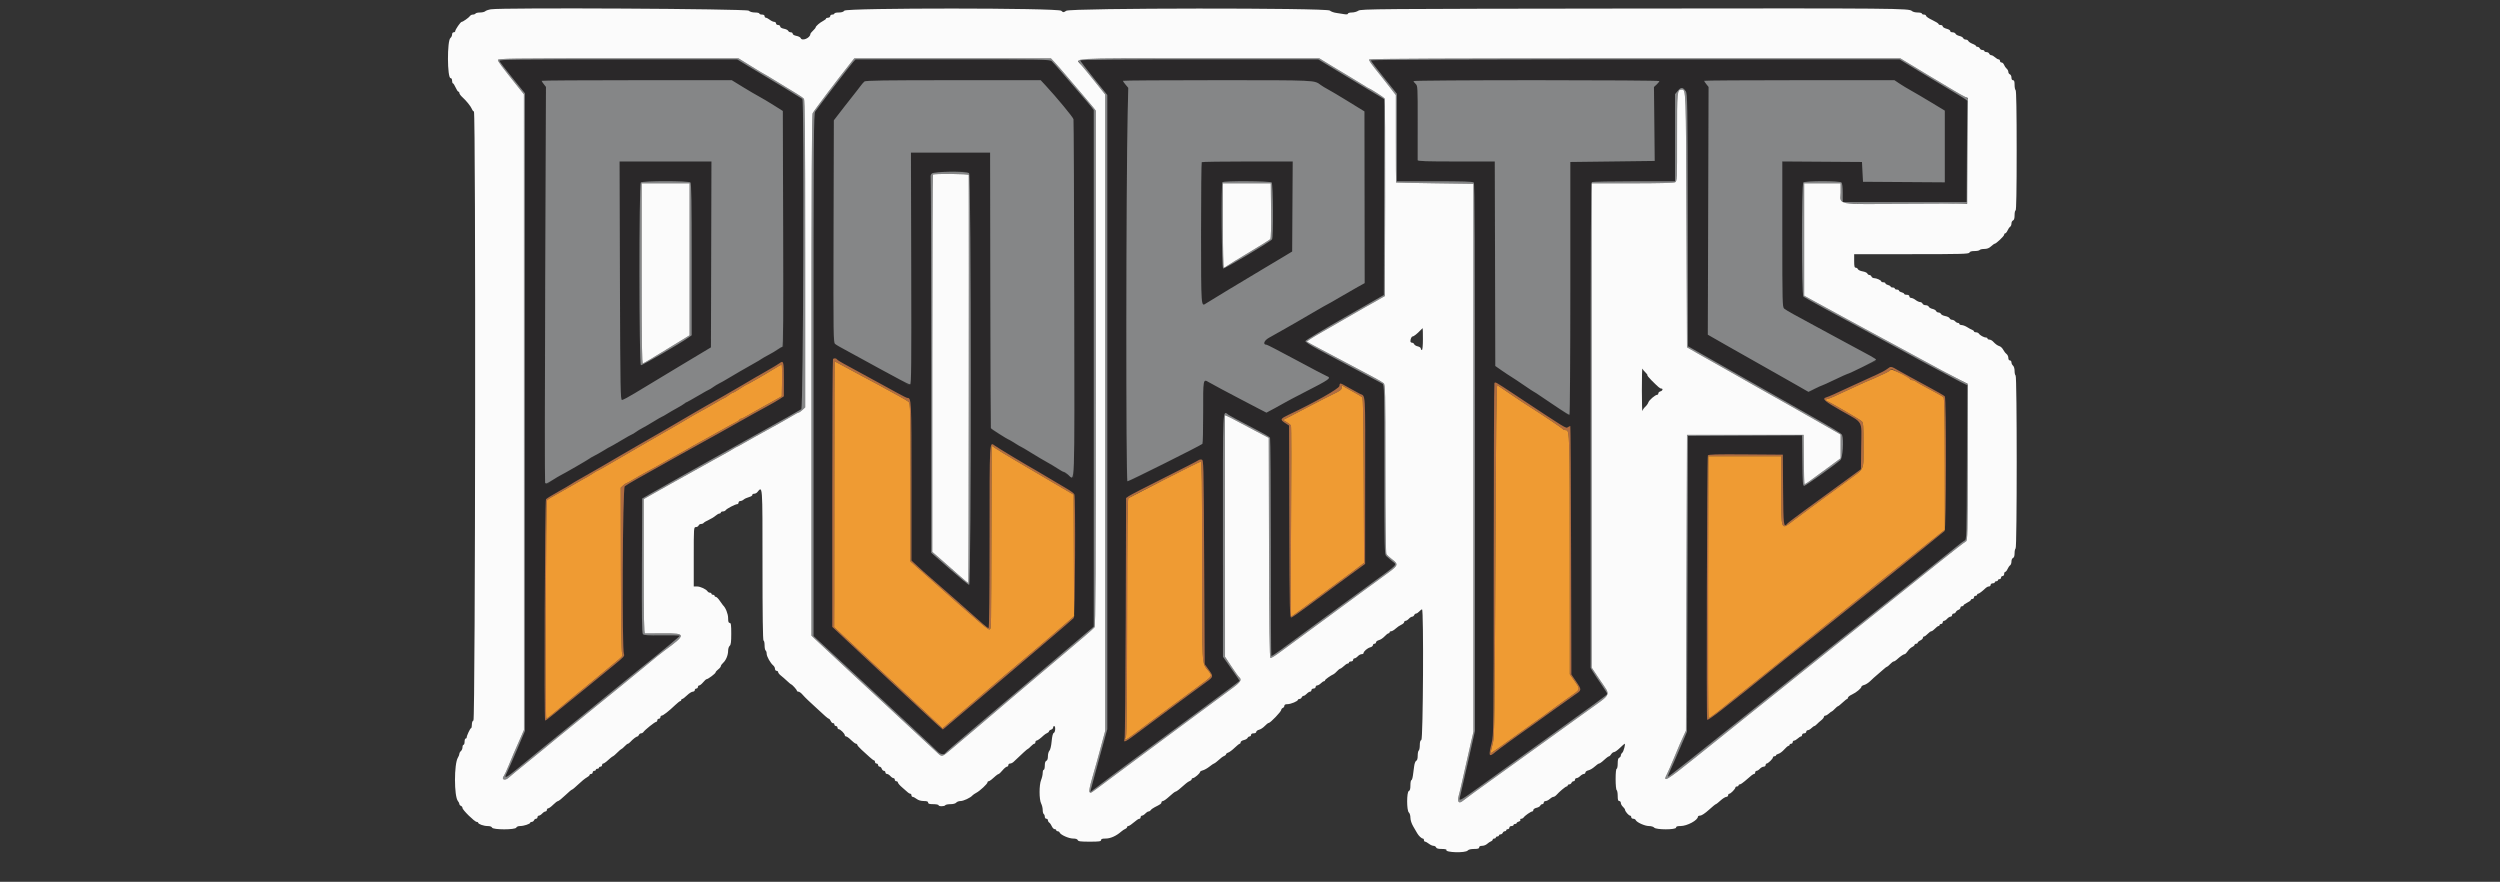 <svg id="svg" version="1.1" xmlns="http://www.w3.org/2000/svg" xmlns:xlink="http://www.w3.org/1999/xlink" width="400" height="141.092" viewBox="0, 0, 400,141.092"><rect x="0" y="0" width="400" height="141.092" fill="#333333" stroke="none"/><g id="svgg"><path id="path0" d="M79.890 9.740 C 79.941 9.872,80.886 11.097,81.991 12.462 L 84.000 14.943 84.000 65.941 L 84.000 116.939 82.693 120.011 C 81.974 121.701,81.257 123.332,81.099 123.636 C 80.571 124.657,80.918 124.543,82.602 123.142 C 83.523 122.377,85.430 120.813,86.841 119.667 C 91.628 115.777,93.088 114.588,97.483 111.000 C 99.897 109.029,102.154 107.192,102.499 106.917 C 106.236 103.935,108.832 101.777,108.763 101.708 C 108.717 101.661,107.414 101.637,105.868 101.654 C 103.615 101.680,103.018 101.639,102.860 101.449 C 102.713 101.272,102.675 98.526,102.707 90.488 L 102.750 79.763 104.083 78.992 C 104.817 78.567,107.067 77.299,109.083 76.174 C 111.100 75.049,113.388 73.769,114.167 73.330 C 114.946 72.891,118.358 70.993,121.750 69.113 C 125.142 67.232,128.049 65.593,128.211 65.472 C 128.524 65.236,128.690 16.103,128.378 15.826 C 128.252 15.714,123.056 12.555,122.083 11.999 C 121.808 11.842,120.765 11.215,119.764 10.606 L 117.945 9.500 98.871 9.500 C 82.328 9.500,79.810 9.532,79.890 9.740 M136.475 9.958 C 136.069 10.400,131.027 16.986,130.449 17.829 C 130.185 18.213,130.167 21.020,130.167 60.005 L 130.167 101.769 134.205 105.509 C 136.426 107.567,138.695 109.670,139.247 110.183 C 139.798 110.697,142.387 113.105,145.000 115.534 C 147.612 117.964,149.893 120.113,150.067 120.309 C 150.373 120.654,151.080 120.799,151.194 120.542 C 151.245 120.427,152.898 118.992,155.664 116.661 C 156.892 115.626,156.900 115.618,159.511 113.393 C 160.571 112.489,162.067 111.225,162.836 110.583 C 163.605 109.942,164.537 109.148,164.908 108.820 C 165.280 108.492,166.896 107.120,168.500 105.771 C 171.167 103.528,173.271 101.744,174.520 100.667 L 175.003 100.250 175.002 58.933 L 175.001 17.616 174.607 17.100 C 174.390 16.816,173.621 15.908,172.898 15.082 C 172.175 14.256,170.914 12.793,170.097 11.832 C 169.279 10.870,168.465 9.952,168.287 9.792 C 167.983 9.518,166.989 9.500,152.429 9.500 L 136.896 9.500 136.475 9.958 M172.833 9.658 C 172.833 9.745,173.808 11.027,175.000 12.506 L 177.167 15.196 177.167 65.929 L 177.167 116.662 175.895 121.289 C 175.195 123.834,174.584 126.100,174.536 126.324 L 174.449 126.732 174.871 126.408 C 175.993 125.545,179.293 123.071,181.083 121.749 C 182.183 120.937,184.208 119.439,185.583 118.419 C 186.958 117.400,189.696 115.376,191.667 113.921 C 196.978 109.999,198.333 108.983,198.333 108.920 C 198.333 108.889,197.735 108.013,197.004 106.973 L 195.675 105.083 195.671 85.625 C 195.666 64.224,195.595 65.715,196.588 66.390 C 196.769 66.514,197.967 67.162,199.250 67.832 C 202.541 69.549,203.067 69.846,203.207 70.061 C 203.274 70.165,203.329 78.042,203.329 87.566 C 203.328 97.090,203.363 104.918,203.407 104.962 C 203.450 105.006,204.108 104.581,204.868 104.019 C 206.663 102.692,211.560 99.094,212.417 98.472 C 212.783 98.206,213.571 97.628,214.167 97.187 C 214.762 96.746,216.975 95.129,219.083 93.593 C 223.930 90.062,223.554 90.452,222.748 89.791 C 222.385 89.493,221.956 89.119,221.794 88.958 C 221.518 88.684,221.500 87.846,221.500 75.123 C 221.500 62.405,221.482 61.569,221.208 61.400 C 221.048 61.302,220.092 60.786,219.083 60.256 C 216.712 59.008,214.589 57.878,213.750 57.419 C 213.383 57.218,212.123 56.545,210.950 55.924 C 209.614 55.218,208.835 54.711,208.866 54.569 C 208.894 54.444,211.729 52.735,215.167 50.771 L 221.417 47.199 221.459 31.540 L 221.502 15.882 220.543 15.292 C 220.015 14.968,219.321 14.554,219.000 14.373 C 218.679 14.191,216.730 13.021,214.669 11.771 L 210.921 9.500 191.877 9.500 C 179.980 9.500,172.833 9.559,172.833 9.658 M219.333 9.658 C 219.333 9.745,220.271 10.982,221.417 12.407 L 223.500 14.998 223.500 21.999 L 223.500 29.000 229.550 29.000 C 234.033 29.000,235.652 29.052,235.800 29.200 C 235.955 29.355,236.000 39.347,236.000 73.161 L 236.000 116.923 234.839 122.086 C 234.200 124.926,233.629 127.419,233.569 127.625 C 233.389 128.251,233.706 128.082,236.452 126.092 C 237.899 125.043,241.071 122.755,243.500 121.008 C 256.268 111.826,257.167 111.168,257.167 111.012 C 257.167 110.943,256.732 110.256,256.201 109.485 C 255.670 108.714,255.069 107.811,254.867 107.479 L 254.499 106.875 254.499 68.073 C 254.499 37.142,254.541 29.244,254.708 29.138 C 254.823 29.065,257.860 29.004,261.458 29.003 L 268.000 29.000 268.000 22.035 L 268.000 15.071 268.458 14.524 C 268.963 13.922,269.237 13.934,269.710 14.583 C 269.986 14.960,270.006 16.195,270.044 35.195 L 270.083 55.405 274.167 57.722 C 278.970 60.447,283.362 62.935,287.750 65.415 C 293.629 68.737,294.633 69.339,294.733 69.600 C 295.033 70.381,294.834 73.274,294.458 73.609 C 293.576 74.393,288.922 77.715,288.681 77.731 C 288.448 77.748,288.411 77.275,288.372 73.707 L 288.327 69.664 279.205 69.707 L 270.083 69.750 270.000 93.417 L 269.917 117.083 268.798 119.704 C 268.183 121.146,267.482 122.744,267.240 123.257 C 266.997 123.769,266.838 124.227,266.885 124.274 C 266.932 124.321,272.421 119.985,279.082 114.638 C 285.744 109.291,291.396 104.767,291.642 104.583 C 291.889 104.400,294.708 102.150,297.908 99.583 C 310.073 89.824,313.687 86.943,314.373 86.456 C 314.645 86.263,314.664 85.444,314.671 73.942 L 314.679 61.635 313.798 61.172 C 311.297 59.858,304.309 56.096,303.583 55.672 C 303.308 55.512,302.333 54.986,301.417 54.503 C 300.500 54.020,299.675 53.571,299.583 53.504 C 299.492 53.438,298.592 52.948,297.583 52.417 C 294.792 50.945,288.777 47.647,288.542 47.459 C 288.245 47.222,288.237 29.496,288.533 29.200 C 288.814 28.919,294.352 28.919,294.633 29.200 C 294.759 29.325,294.833 29.948,294.833 30.867 L 294.833 32.333 304.747 32.333 L 314.660 32.333 314.705 24.234 C 314.730 19.779,314.712 16.082,314.667 16.018 C 314.621 15.953,313.946 15.530,313.167 15.077 C 312.387 14.624,309.989 13.184,307.837 11.877 L 303.924 9.500 261.629 9.500 C 235.121 9.500,219.333 9.559,219.333 9.658 M118.833 13.910 C 119.796 14.501,120.958 15.183,121.417 15.426 C 121.875 15.668,122.925 16.292,123.750 16.812 L 125.250 17.757 125.305 36.604 L 125.360 55.451 122.805 56.916 C 120.438 58.272,119.670 58.717,118.191 59.588 C 117.884 59.769,116.422 60.618,114.941 61.476 C 113.461 62.333,111.575 63.427,110.750 63.907 C 108.638 65.136,106.386 66.437,104.250 67.665 C 103.242 68.244,102.229 68.835,102.000 68.979 C 101.771 69.122,100.233 70.018,98.583 70.969 C 96.933 71.921,95.358 72.833,95.083 72.996 C 93.404 73.990,90.453 75.683,89.369 76.276 C 88.672 76.657,88.008 77.098,87.892 77.255 C 87.763 77.433,87.574 77.500,87.398 77.433 C 87.131 77.330,87.121 75.421,87.233 45.613 L 87.353 13.903 87.010 13.467 C 86.821 13.227,86.667 12.986,86.667 12.932 C 86.667 12.878,93.510 12.834,101.875 12.834 L 117.083 12.834 118.833 13.910 M167.023 13.375 C 168.046 14.473,171.284 18.263,171.552 18.676 C 171.812 19.075,172.030 76.192,171.773 76.449 C 171.734 76.488,171.299 76.271,170.806 75.968 C 169.448 75.134,169.460 75.141,166.250 73.230 C 164.600 72.248,162.275 70.883,161.083 70.198 C 159.892 69.513,158.821 68.864,158.703 68.756 C 158.532 68.599,158.482 64.193,158.453 46.489 L 158.417 24.417 152.083 24.417 L 145.750 24.417 145.750 42.986 C 145.750 62.873,145.783 62.127,144.946 61.377 C 144.747 61.198,143.908 60.691,143.083 60.250 C 142.258 59.809,141.133 59.208,140.583 58.913 C 140.033 58.619,138.983 58.056,138.250 57.664 C 137.517 57.272,136.729 56.825,136.500 56.672 C 136.271 56.518,135.501 56.106,134.788 55.754 C 133.918 55.325,133.466 55.001,133.409 54.766 C 133.362 54.574,133.345 46.504,133.370 36.833 L 133.417 19.250 135.155 17.000 C 136.112 15.762,136.937 14.713,136.990 14.667 C 137.042 14.621,137.302 14.283,137.567 13.917 C 137.833 13.550,138.165 13.156,138.307 13.042 C 138.508 12.879,141.607 12.833,152.541 12.833 L 166.519 12.833 167.023 13.375 M210.355 13.068 C 210.664 13.197,211.104 13.442,211.333 13.612 C 211.563 13.783,212.088 14.100,212.500 14.318 C 212.912 14.536,214.225 15.314,215.417 16.048 C 216.608 16.781,217.746 17.481,217.946 17.603 L 218.308 17.825 218.327 31.561 L 218.345 45.298 217.214 45.924 C 216.592 46.269,215.276 47.026,214.290 47.608 C 213.303 48.190,212.468 48.667,212.433 48.667 C 212.398 48.667,211.360 49.258,210.125 49.982 C 208.890 50.705,207.513 51.505,207.065 51.759 C 206.617 52.014,205.725 52.521,205.083 52.886 C 204.442 53.250,203.523 53.768,203.042 54.037 C 202.212 54.500,201.998 55.167,202.680 55.167 C 202.773 55.167,204.879 56.259,207.361 57.595 C 209.842 58.930,212.051 60.091,212.270 60.174 C 213.090 60.486,213.066 60.502,207.833 63.250 C 205.954 64.237,204.016 65.265,203.527 65.535 L 202.637 66.026 201.444 65.412 C 200.787 65.074,199.537 64.422,198.667 63.961 C 197.796 63.501,196.371 62.749,195.500 62.290 C 194.629 61.831,193.674 61.311,193.378 61.133 C 192.495 60.603,192.491 60.625,192.505 65.953 C 192.512 68.664,192.457 70.943,192.381 71.019 C 192.306 71.094,191.196 71.692,189.914 72.347 C 181.808 76.492,180.523 77.117,180.340 77.004 C 180.136 76.878,180.211 27.428,180.430 18.068 L 180.523 14.053 180.095 13.544 C 179.859 13.264,179.667 12.990,179.667 12.934 C 179.667 12.695,209.775 12.826,210.355 13.068 M265.500 12.971 C 265.500 13.047,265.305 13.290,265.067 13.513 L 264.633 13.917 264.692 19.833 L 264.750 25.750 258.000 25.833 L 251.250 25.917 251.250 46.111 C 251.250 57.217,251.197 66.357,251.133 66.422 C 251.069 66.486,250.807 66.372,250.550 66.167 C 250.293 65.963,247.646 64.173,244.667 62.189 L 239.250 58.583 239.208 42.208 L 239.165 25.833 232.999 25.833 C 228.180 25.833,226.832 25.788,226.829 25.625 C 226.827 25.510,226.829 22.786,226.833 19.571 C 226.841 13.909,226.830 13.716,226.504 13.420 C 226.318 13.252,226.167 13.052,226.167 12.974 C 226.167 12.897,235.017 12.833,245.833 12.833 C 256.650 12.833,265.500 12.895,265.500 12.971 M303.918 13.375 C 304.362 13.673,305.201 14.179,305.783 14.500 C 306.364 14.821,307.813 15.673,309.003 16.394 L 311.167 17.704 311.167 23.437 L 311.167 29.171 304.625 29.127 L 298.083 29.083 298.000 27.500 L 297.917 25.917 291.542 25.873 L 285.167 25.829 285.167 37.472 C 285.167 48.351,285.186 49.132,285.458 49.373 C 285.734 49.616,287.390 50.548,290.417 52.161 C 291.150 52.552,292.200 53.120,292.750 53.425 C 293.300 53.729,294.429 54.339,295.258 54.781 C 300.640 57.645,300.663 57.662,299.708 58.008 C 299.456 58.099,299.100 58.243,298.917 58.328 C 298.322 58.603,296.105 59.612,295.250 59.998 C 291.885 61.513,290.366 62.223,290.048 62.428 C 289.508 62.777,289.466 62.763,287.440 61.602 C 286.419 61.017,285.283 60.372,284.917 60.168 C 283.597 59.437,279.687 57.225,276.500 55.406 L 273.250 53.550 273.312 33.734 L 273.375 13.917 273.021 13.474 C 272.826 13.230,272.667 12.986,272.667 12.932 C 272.667 12.878,279.516 12.833,287.888 12.833 L 303.110 12.833 303.918 13.375 M99.189 44.917 C 99.245 62.501,99.272 64.000,99.525 64.000 C 99.675 64.000,100.650 63.478,101.691 62.841 C 102.732 62.203,105.871 60.309,108.667 58.632 L 113.750 55.582 113.793 40.708 L 113.835 25.833 106.481 25.833 L 99.128 25.833 99.189 44.917 M192.276 25.946 C 192.214 26.009,192.166 31.112,192.169 37.287 C 192.176 49.358,192.157 49.095,192.981 48.538 C 193.372 48.273,198.991 44.879,202.000 43.089 C 203.421 42.245,205.071 41.258,205.667 40.898 L 206.750 40.242 206.793 33.038 L 206.837 25.833 199.613 25.833 C 195.640 25.833,192.338 25.884,192.276 25.946 M155.053 27.708 C 155.408 27.970,155.416 93.583,155.061 93.583 C 154.957 93.583,153.551 92.426,151.936 91.012 L 149.000 88.441 149.000 58.484 C 149.000 42.008,148.958 28.418,148.907 28.285 C 148.623 27.544,154.128 27.027,155.053 27.708 M110.467 29.200 C 110.619 29.352,110.667 32.316,110.667 41.522 L 110.667 53.644 110.161 54.004 C 108.790 54.980,102.734 58.497,102.547 58.426 C 102.244 58.310,102.231 29.502,102.533 29.200 C 102.817 28.916,110.183 28.916,110.467 29.200 M203.467 29.200 C 203.699 29.432,203.755 37.936,203.526 38.296 C 203.316 38.627,195.961 43.017,195.706 42.964 C 195.473 42.915,195.360 29.528,195.589 29.157 C 195.741 28.912,203.219 28.953,203.467 29.200 M133.919 57.504 C 133.977 57.597,134.450 57.901,134.970 58.178 C 135.949 58.698,137.814 59.716,138.833 60.285 C 139.154 60.464,140.017 60.934,140.750 61.329 C 141.483 61.725,142.740 62.413,143.542 62.858 C 144.344 63.303,145.071 63.667,145.158 63.667 C 145.824 63.667,145.833 63.851,145.833 77.045 L 145.833 89.682 146.217 90.049 C 146.931 90.733,148.076 91.753,150.000 93.420 C 151.627 94.829,154.237 97.131,157.302 99.860 C 157.698 100.212,158.092 100.500,158.177 100.500 C 158.273 100.500,158.333 94.833,158.333 85.843 C 158.333 70.273,158.311 70.675,159.141 71.287 C 159.644 71.658,164.351 74.489,165.750 75.262 C 165.933 75.364,166.833 75.897,167.750 76.447 C 168.667 76.998,169.952 77.758,170.606 78.137 C 171.260 78.515,171.841 78.946,171.897 79.093 C 172.113 79.655,172.012 98.587,171.792 98.876 C 171.677 99.026,168.987 101.346,165.814 104.033 C 162.641 106.719,158.156 110.529,155.848 112.500 C 153.539 114.471,151.471 116.226,151.251 116.400 L 150.852 116.717 150.105 116.067 C 149.693 115.709,147.432 113.617,145.079 111.417 C 142.727 109.217,140.078 106.748,139.193 105.931 C 138.307 105.114,136.590 103.512,135.375 102.371 L 133.167 100.297 133.167 78.926 C 133.167 67.172,133.217 57.506,133.278 57.444 C 133.444 57.278,133.800 57.311,133.919 57.504 M125.417 60.674 L 125.417 63.404 124.750 63.847 C 124.383 64.090,123.558 64.569,122.917 64.911 C 122.275 65.253,121.112 65.894,120.333 66.335 C 117.172 68.124,112.337 70.825,111.083 71.502 C 110.350 71.897,109.000 72.649,108.083 73.172 C 107.167 73.694,105.967 74.368,105.417 74.668 C 102.898 76.043,100.224 77.580,99.958 77.805 C 99.616 78.095,99.496 104.036,99.834 104.668 C 99.978 104.938,99.755 105.179,98.191 106.448 C 97.195 107.256,95.198 108.892,93.752 110.083 C 92.307 111.275,90.737 112.550,90.264 112.917 C 89.791 113.283,88.929 113.981,88.349 114.467 C 87.770 114.953,87.262 115.318,87.222 115.278 C 87.043 115.099,87.180 80.101,87.361 79.883 C 87.463 79.760,88.305 79.236,89.232 78.720 C 90.159 78.204,91.104 77.654,91.333 77.498 C 91.563 77.342,92.087 77.026,92.500 76.797 C 93.933 75.999,98.840 73.166,99.460 72.779 C 99.803 72.565,101.246 71.728,102.667 70.919 C 105.289 69.426,107.969 67.872,110.833 66.184 C 111.704 65.671,112.624 65.138,112.877 65.000 C 113.898 64.445,117.183 62.562,118.750 61.633 C 120.890 60.366,120.637 60.513,122.667 59.356 C 123.629 58.808,124.567 58.243,124.750 58.102 C 125.360 57.632,125.417 57.852,125.417 60.674 M303.804 59.310 C 304.416 59.664,306.283 60.684,307.952 61.577 C 309.622 62.471,311.068 63.298,311.165 63.415 C 311.429 63.733,311.398 84.638,311.134 84.956 C 310.966 85.158,288.581 103.162,287.356 104.080 C 287.115 104.261,286.129 105.046,285.167 105.823 C 275.511 113.626,273.282 115.354,273.145 115.141 C 273.008 114.928,273.120 73.323,273.259 72.873 C 273.311 72.707,274.600 72.672,279.287 72.706 L 285.250 72.750 285.294 78.375 C 285.339 84.184,285.380 84.498,285.989 83.763 C 286.097 83.633,287.353 82.677,288.779 81.638 C 291.880 79.381,293.103 78.487,295.750 76.545 L 297.750 75.078 297.795 71.435 C 297.848 67.123,298.203 67.766,294.654 65.747 C 291.879 64.170,291.465 63.802,292.208 63.575 C 292.676 63.432,293.410 63.105,296.667 61.588 C 298.087 60.927,299.737 60.173,300.333 59.914 C 300.929 59.655,301.642 59.272,301.917 59.063 C 302.565 58.569,302.511 58.562,303.804 59.310 M242.230 63.056 C 250.826 68.748,250.526 68.564,250.853 68.359 C 251.023 68.253,251.200 68.167,251.246 68.167 C 251.292 68.167,251.349 77.110,251.373 88.042 L 251.417 107.917 252.195 109.064 C 253.091 110.385,253.088 110.418,252.038 111.120 C 251.605 111.410,250.050 112.518,248.583 113.584 C 247.117 114.650,245.654 115.702,245.333 115.922 C 245.012 116.142,244.407 116.569,243.988 116.870 C 243.569 117.171,242.444 117.975,241.488 118.658 C 240.532 119.341,239.504 120.110,239.203 120.367 C 238.223 121.201,238.140 120.975,238.664 118.896 C 238.987 117.613,238.995 116.954,238.997 89.486 C 238.999 74.033,239.050 61.339,239.111 61.278 C 239.287 61.102,239.235 61.073,242.230 63.056 M215.659 61.958 C 216.268 62.302,217.115 62.767,217.539 62.990 C 218.530 63.513,218.436 62.016,218.426 77.069 L 218.417 90.222 215.250 92.540 C 213.508 93.815,210.921 95.727,209.500 96.788 C 208.079 97.849,206.786 98.752,206.626 98.794 C 206.351 98.868,206.333 98.028,206.293 83.479 L 206.250 68.086 205.625 67.682 C 204.776 67.132,204.833 67.005,206.218 66.348 C 210.443 64.344,214.251 62.184,214.303 61.762 C 214.369 61.220,214.341 61.215,215.659 61.958 M192.667 89.922 L 192.750 106.261 193.375 107.131 C 194.182 108.255,194.177 108.283,192.953 109.163 C 191.649 110.101,185.489 114.661,182.445 116.940 C 179.962 118.801,179.718 118.924,179.930 118.208 C 180.005 117.956,180.089 109.186,180.118 98.718 L 180.171 79.686 180.627 79.366 C 180.878 79.190,183.446 77.865,186.333 76.422 C 189.221 74.978,191.657 73.728,191.748 73.642 C 191.839 73.557,192.064 73.509,192.248 73.535 C 192.581 73.583,192.584 73.710,192.667 89.922 " stroke="none" fill="#2a2829" fill-rule="evenodd"></path><path id="path1" d="M133.278 57.444 C 133.217 57.506,133.167 67.172,133.167 78.926 L 133.167 100.297 135.375 102.371 C 136.590 103.512,138.307 105.114,139.193 105.931 C 140.078 106.748,142.727 109.217,145.079 111.417 C 147.432 113.617,149.693 115.709,150.105 116.067 L 150.852 116.717 151.251 116.400 C 151.471 116.226,153.539 114.471,155.848 112.500 C 158.156 110.529,162.641 106.719,165.814 104.033 C 168.987 101.346,171.677 99.026,171.792 98.876 C 172.012 98.587,172.113 79.655,171.897 79.093 C 171.841 78.946,171.260 78.515,170.606 78.137 C 169.952 77.758,168.667 76.998,167.750 76.447 C 166.833 75.897,165.933 75.364,165.750 75.262 C 164.351 74.489,159.644 71.658,159.141 71.287 C 158.311 70.675,158.333 70.273,158.333 85.843 C 158.333 94.833,158.273 100.500,158.177 100.500 C 158.092 100.500,157.698 100.212,157.302 99.860 C 154.237 97.131,151.627 94.829,150.000 93.420 C 148.076 91.753,146.931 90.733,146.217 90.049 L 145.833 89.682 145.833 77.045 C 145.833 63.851,145.824 63.667,145.158 63.667 C 145.071 63.667,144.344 63.303,143.542 62.858 C 142.740 62.413,141.483 61.725,140.750 61.329 C 140.017 60.934,139.154 60.464,138.833 60.285 C 137.814 59.716,135.949 58.698,134.970 58.178 C 134.450 57.901,133.977 57.597,133.919 57.504 C 133.800 57.311,133.444 57.278,133.278 57.444 M124.750 58.102 C 124.567 58.243,123.629 58.808,122.667 59.356 C 120.637 60.513,120.890 60.366,118.750 61.633 C 117.183 62.562,113.898 64.445,112.877 65.000 C 112.624 65.138,111.704 65.671,110.833 66.184 C 107.969 67.872,105.289 69.426,102.667 70.919 C 101.246 71.728,99.803 72.565,99.460 72.779 C 98.840 73.166,93.933 75.999,92.500 76.797 C 92.087 77.026,91.563 77.342,91.333 77.498 C 91.104 77.654,90.159 78.204,89.232 78.720 C 88.305 79.236,87.463 79.760,87.361 79.883 C 87.180 80.101,87.043 115.099,87.222 115.278 C 87.262 115.318,87.770 114.953,88.349 114.467 C 88.929 113.981,89.791 113.283,90.264 112.917 C 90.737 112.550,92.307 111.275,93.752 110.083 C 95.198 108.892,97.195 107.256,98.191 106.448 C 99.755 105.179,99.978 104.938,99.834 104.668 C 99.496 104.036,99.616 78.095,99.958 77.805 C 100.224 77.580,102.898 76.043,105.417 74.668 C 105.967 74.368,107.167 73.694,108.083 73.172 C 109.000 72.649,110.350 71.897,111.083 71.502 C 112.337 70.825,117.172 68.124,120.333 66.335 C 121.112 65.894,122.275 65.253,122.917 64.911 C 123.558 64.569,124.383 64.090,124.750 63.847 L 125.417 63.404 125.417 60.674 C 125.417 57.852,125.360 57.632,124.750 58.102 M134.852 58.515 C 135.529 58.890,136.946 59.655,138.000 60.215 C 140.666 61.631,140.993 61.807,141.750 62.235 C 142.117 62.442,143.017 62.934,143.750 63.328 C 144.483 63.722,145.215 64.158,145.375 64.298 C 145.648 64.535,145.667 65.361,145.667 77.186 L 145.667 89.820 147.958 91.850 C 157.585 100.380,158.182 100.885,158.387 100.679 C 158.594 100.472,158.584 101.168,158.630 84.367 L 158.667 71.317 159.375 71.795 C 159.765 72.058,161.133 72.891,162.417 73.646 C 163.700 74.401,164.862 75.085,165.000 75.166 C 165.137 75.248,166.720 76.179,168.516 77.235 L 171.782 79.156 171.818 88.877 L 171.855 98.598 170.303 99.943 C 168.185 101.779,165.316 104.226,163.986 105.333 C 162.432 106.626,158.342 110.103,155.333 112.687 C 154.646 113.278,153.345 114.386,152.443 115.150 L 150.803 116.539 150.110 115.880 C 149.729 115.518,148.104 113.997,146.500 112.500 C 144.896 111.004,143.133 109.358,142.583 108.842 C 142.033 108.327,140.533 106.934,139.250 105.748 C 137.967 104.561,136.481 103.176,135.948 102.670 C 135.415 102.164,134.639 101.437,134.224 101.054 L 133.468 100.357 133.483 96.220 C 133.491 93.945,133.498 84.377,133.499 74.958 C 133.499 65.540,133.527 57.833,133.560 57.833 C 133.593 57.833,134.175 58.140,134.852 58.515 M125.129 60.868 L 125.083 63.403 124.083 63.969 C 123.533 64.281,122.521 64.842,121.833 65.216 C 121.146 65.591,120.171 66.145,119.667 66.448 C 119.162 66.751,118.656 66.999,118.542 67.000 C 118.427 67.000,118.333 67.059,118.333 67.132 C 118.333 67.205,118.090 67.380,117.792 67.522 C 117.494 67.664,116.374 68.277,115.303 68.884 C 114.231 69.491,112.769 70.303,112.053 70.690 C 111.336 71.076,110.470 71.566,110.128 71.779 C 109.786 71.992,109.481 72.167,109.450 72.167 C 109.395 72.167,105.511 74.345,105.000 74.662 C 104.862 74.747,104.225 75.094,103.583 75.433 C 102.942 75.772,101.940 76.338,101.358 76.691 C 100.776 77.044,100.246 77.333,100.181 77.333 C 100.116 77.333,99.895 77.490,99.689 77.681 L 99.316 78.029 99.342 91.140 C 99.360 99.928,99.427 104.359,99.544 104.580 C 99.694 104.861,99.613 104.999,98.985 105.530 C 98.158 106.228,93.674 109.931,93.417 110.128 C 92.941 110.491,89.635 113.212,88.636 114.062 C 88.004 114.601,87.450 115.006,87.407 114.962 C 87.226 114.782,87.337 80.279,87.519 80.060 C 87.620 79.939,87.900 79.737,88.143 79.612 C 88.385 79.486,89.333 78.949,90.250 78.418 C 91.167 77.887,92.217 77.287,92.583 77.083 C 94.082 76.253,94.605 75.946,95.026 75.647 C 95.269 75.475,95.521 75.333,95.585 75.333 C 95.650 75.333,96.763 74.705,98.060 73.937 C 99.356 73.169,101.729 71.790,103.333 70.872 C 107.904 68.258,110.402 66.809,110.583 66.668 C 110.675 66.597,111.350 66.217,112.083 65.824 C 112.817 65.431,113.955 64.785,114.613 64.388 C 115.272 63.991,115.858 63.667,115.916 63.667 C 115.974 63.667,116.268 63.479,116.569 63.250 C 116.869 63.021,117.184 62.833,117.269 62.833 C 117.354 62.833,117.872 62.535,118.420 62.171 C 118.968 61.807,119.470 61.507,119.536 61.505 C 119.654 61.500,122.721 59.728,124.167 58.829 C 124.579 58.572,124.975 58.356,125.046 58.348 C 125.117 58.340,125.155 59.474,125.129 60.868 M301.917 59.063 C 301.642 59.272,300.929 59.655,300.333 59.914 C 299.737 60.173,298.087 60.927,296.667 61.588 C 293.410 63.105,292.676 63.432,292.208 63.575 C 291.465 63.802,291.879 64.170,294.654 65.747 C 298.203 67.766,297.848 67.123,297.795 71.435 L 297.750 75.078 295.750 76.545 C 293.103 78.487,291.880 79.381,288.779 81.638 C 287.353 82.677,286.097 83.633,285.989 83.763 C 285.380 84.498,285.339 84.184,285.294 78.375 L 285.250 72.750 279.287 72.706 C 274.600 72.672,273.311 72.707,273.259 72.873 C 273.120 73.323,273.008 114.928,273.145 115.141 C 273.282 115.354,275.511 113.626,285.167 105.823 C 286.129 105.046,287.115 104.261,287.356 104.080 C 288.581 103.162,310.966 85.158,311.134 84.956 C 311.398 84.638,311.429 63.733,311.165 63.415 C 311.068 63.298,309.622 62.471,307.952 61.577 C 306.283 60.684,304.416 59.664,303.804 59.310 C 302.511 58.562,302.565 58.569,301.917 59.063 M304.106 59.782 C 304.919 60.212,305.608 60.624,305.639 60.698 C 305.669 60.773,305.823 60.833,305.981 60.833 C 306.138 60.833,306.338 60.899,306.425 60.980 C 306.512 61.060,306.996 61.349,307.500 61.621 C 308.004 61.894,308.942 62.400,309.583 62.746 C 310.225 63.092,310.840 63.446,310.949 63.533 C 311.099 63.653,311.152 66.273,311.162 74.229 L 311.175 84.767 310.557 85.258 C 310.218 85.529,309.297 86.260,308.511 86.883 C 307.726 87.506,306.963 88.115,306.816 88.235 C 306.513 88.484,300.925 92.950,300.437 93.333 C 300.262 93.471,299.886 93.777,299.601 94.014 C 299.316 94.251,295.497 97.326,291.113 100.848 C 286.730 104.369,282.230 107.984,281.113 108.882 C 279.997 109.779,278.773 110.754,278.394 111.048 C 278.015 111.343,276.750 112.359,275.584 113.307 C 274.418 114.255,273.416 114.968,273.357 114.890 C 273.298 114.813,273.269 105.356,273.293 93.875 L 273.336 73.000 279.168 73.000 L 285.000 73.000 285.003 78.458 C 285.006 85.133,284.891 84.862,287.023 83.233 C 287.840 82.608,290.650 80.539,295.667 76.868 C 298.411 74.859,298.167 75.411,298.167 71.232 C 298.167 68.049,298.135 67.638,297.875 67.399 C 297.537 67.089,292.495 64.167,292.299 64.167 C 292.226 64.167,292.167 64.092,292.167 64.000 C 292.167 63.908,292.249 63.833,292.350 63.833 C 292.599 63.833,293.415 63.476,296.883 61.846 C 297.874 61.381,298.717 61.000,298.758 61.000 C 298.831 61.000,300.391 60.302,301.792 59.643 C 302.181 59.460,302.500 59.240,302.500 59.155 C 302.500 58.931,302.492 58.928,304.106 59.782 M239.111 61.278 C 239.050 61.339,238.999 74.033,238.997 89.486 C 238.995 116.954,238.987 117.613,238.664 118.896 C 238.140 120.975,238.223 121.201,239.203 120.367 C 239.504 120.110,240.532 119.341,241.488 118.658 C 242.444 117.975,243.569 117.171,243.988 116.870 C 244.407 116.569,245.012 116.142,245.333 115.922 C 245.654 115.702,247.117 114.650,248.583 113.584 C 250.050 112.518,251.605 111.410,252.038 111.120 C 253.088 110.418,253.091 110.385,252.195 109.064 L 251.417 107.917 251.373 88.042 C 251.349 77.110,251.292 68.167,251.246 68.167 C 251.200 68.167,251.023 68.253,250.853 68.359 C 250.526 68.564,250.826 68.748,242.230 63.056 C 239.235 61.073,239.287 61.102,239.111 61.278 M214.303 61.762 C 214.251 62.184,210.443 64.344,206.218 66.348 C 204.833 67.005,204.776 67.132,205.625 67.682 L 206.250 68.086 206.293 83.479 C 206.333 98.028,206.351 98.868,206.626 98.794 C 206.786 98.752,208.079 97.849,209.500 96.788 C 210.921 95.727,213.508 93.815,215.250 92.540 L 218.417 90.222 218.426 77.069 C 218.436 62.016,218.530 63.513,217.539 62.990 C 217.115 62.767,216.268 62.302,215.659 61.958 C 214.341 61.215,214.369 61.220,214.303 61.762 M241.421 62.874 C 242.335 63.492,243.233 64.101,243.417 64.227 C 243.600 64.353,244.200 64.741,244.750 65.090 C 246.911 66.458,250.004 68.538,250.093 68.682 C 250.144 68.765,250.358 68.833,250.569 68.833 C 251.139 68.833,251.162 69.642,251.166 89.896 L 251.170 107.876 251.919 108.946 C 252.882 110.323,252.891 110.283,251.375 111.336 C 250.665 111.829,249.371 112.764,248.500 113.413 C 247.629 114.062,246.317 115.010,245.583 115.520 C 244.850 116.029,242.990 117.358,241.450 118.473 C 239.910 119.588,238.608 120.500,238.556 120.500 C 238.458 120.500,238.475 120.408,238.891 118.750 C 239.107 117.889,239.159 113.837,239.263 89.631 C 239.353 68.882,239.434 61.543,239.572 61.631 C 239.675 61.696,240.507 62.256,241.421 62.874 M216.750 62.832 C 217.300 63.129,217.840 63.457,217.950 63.561 C 218.101 63.704,218.162 66.949,218.200 76.908 L 218.250 90.066 217.500 90.635 C 217.088 90.947,216.563 91.347,216.333 91.523 C 215.740 91.978,214.407 92.960,213.198 93.833 C 212.626 94.246,210.930 95.502,209.427 96.625 C 207.925 97.748,206.642 98.667,206.577 98.667 C 206.513 98.667,206.510 91.823,206.572 83.458 C 206.634 75.094,206.625 68.166,206.551 68.063 C 206.477 67.960,206.163 67.722,205.853 67.534 L 205.289 67.194 206.270 66.695 C 206.809 66.421,208.338 65.624,209.667 64.924 C 210.996 64.224,212.664 63.373,213.374 63.034 C 214.438 62.525,214.665 62.348,214.666 62.028 L 214.667 61.639 215.208 61.966 C 215.506 62.146,216.200 62.535,216.750 62.832 M191.748 73.642 C 191.657 73.728,189.221 74.978,186.333 76.422 C 183.446 77.865,180.878 79.190,180.627 79.366 L 180.171 79.686 180.118 98.718 C 180.089 109.186,180.005 117.956,179.930 118.208 C 179.718 118.924,179.962 118.801,182.445 116.940 C 185.489 114.661,191.649 110.101,192.953 109.163 C 194.177 108.283,194.182 108.255,193.375 107.131 L 192.750 106.261 192.667 89.922 C 192.584 73.710,192.581 73.583,192.248 73.535 C 192.064 73.509,191.839 73.557,191.748 73.642 M192.333 89.758 C 192.333 107.297,192.255 105.956,193.356 107.357 C 194.015 108.196,194.075 108.105,191.708 109.843 C 188.964 111.858,182.697 116.504,181.445 117.452 C 180.096 118.472,179.772 118.571,180.162 117.843 C 180.263 117.654,180.329 110.506,180.339 98.690 C 180.351 84.753,180.405 79.806,180.545 79.711 C 181.010 79.399,191.938 73.869,192.125 73.852 C 192.290 73.837,192.333 77.119,192.333 89.758 " stroke="none" fill="#b16c41" fill-rule="evenodd"></path><path id="path2" d="M133.499 74.958 C 133.498 84.377,133.491 93.945,133.483 96.220 L 133.468 100.357 134.224 101.054 C 134.639 101.437,135.415 102.164,135.948 102.670 C 136.481 103.176,137.967 104.561,139.250 105.748 C 140.533 106.934,142.033 108.327,142.583 108.842 C 143.133 109.358,144.896 111.004,146.500 112.500 C 148.104 113.997,149.729 115.518,150.110 115.880 L 150.803 116.539 152.443 115.150 C 153.345 114.386,154.646 113.278,155.333 112.687 C 158.342 110.103,162.432 106.626,163.986 105.333 C 165.316 104.226,168.185 101.779,170.303 99.943 L 171.855 98.598 171.818 88.877 L 171.782 79.156 168.516 77.235 C 166.720 76.179,165.137 75.248,165.000 75.166 C 164.862 75.085,163.700 74.401,162.417 73.646 C 161.133 72.891,159.765 72.058,159.375 71.795 L 158.667 71.317 158.630 84.367 C 158.584 101.168,158.594 100.472,158.387 100.679 C 158.182 100.885,157.585 100.380,147.958 91.850 L 145.667 89.820 145.667 77.186 C 145.667 65.361,145.648 64.535,145.375 64.298 C 145.215 64.158,144.483 63.722,143.750 63.328 C 143.017 62.934,142.117 62.442,141.750 62.235 C 140.993 61.807,140.666 61.631,138.000 60.215 C 136.946 59.655,135.529 58.890,134.852 58.515 C 134.175 58.140,133.593 57.833,133.560 57.833 C 133.527 57.833,133.499 65.540,133.499 74.958 M124.167 58.829 C 122.721 59.728,119.654 61.500,119.536 61.505 C 119.470 61.507,118.968 61.807,118.420 62.171 C 117.872 62.535,117.354 62.833,117.269 62.833 C 117.184 62.833,116.869 63.021,116.569 63.250 C 116.268 63.479,115.974 63.667,115.916 63.667 C 115.858 63.667,115.272 63.991,114.613 64.388 C 113.955 64.785,112.817 65.431,112.083 65.824 C 111.350 66.217,110.675 66.597,110.583 66.668 C 110.402 66.809,107.904 68.258,103.333 70.872 C 101.729 71.790,99.356 73.169,98.060 73.937 C 96.763 74.705,95.650 75.333,95.585 75.333 C 95.521 75.333,95.269 75.475,95.026 75.647 C 94.605 75.946,94.082 76.253,92.583 77.083 C 92.217 77.287,91.167 77.887,90.250 78.418 C 89.333 78.949,88.385 79.486,88.143 79.612 C 87.900 79.737,87.620 79.939,87.519 80.060 C 87.337 80.279,87.226 114.782,87.407 114.962 C 87.450 115.006,88.004 114.601,88.636 114.062 C 89.635 113.212,92.941 110.491,93.417 110.128 C 93.674 109.931,98.158 106.228,98.985 105.530 C 99.613 104.999,99.694 104.861,99.544 104.580 C 99.427 104.359,99.360 99.928,99.342 91.140 L 99.316 78.029 99.689 77.681 C 99.895 77.490,100.116 77.333,100.181 77.333 C 100.246 77.333,100.776 77.044,101.358 76.691 C 101.940 76.338,102.942 75.772,103.583 75.433 C 104.225 75.094,104.862 74.747,105.000 74.662 C 105.511 74.345,109.395 72.167,109.450 72.167 C 109.481 72.167,109.786 71.992,110.128 71.779 C 110.470 71.566,111.336 71.076,112.053 70.690 C 112.769 70.303,114.231 69.491,115.303 68.884 C 116.374 68.277,117.494 67.664,117.792 67.522 C 118.090 67.380,118.333 67.205,118.333 67.132 C 118.333 67.059,118.427 67.000,118.542 67.000 C 118.656 66.999,119.162 66.751,119.667 66.448 C 120.171 66.145,121.146 65.591,121.833 65.216 C 122.521 64.842,123.533 64.281,124.083 63.969 L 125.083 63.403 125.129 60.868 C 125.155 59.474,125.117 58.340,125.046 58.348 C 124.975 58.356,124.579 58.572,124.167 58.829 M302.500 59.155 C 302.500 59.240,302.181 59.460,301.792 59.643 C 300.391 60.302,298.831 61.000,298.758 61.000 C 298.717 61.000,297.874 61.381,296.883 61.846 C 293.415 63.476,292.599 63.833,292.350 63.833 C 292.249 63.833,292.167 63.908,292.167 64.000 C 292.167 64.092,292.226 64.167,292.299 64.167 C 292.495 64.167,297.537 67.089,297.875 67.399 C 298.135 67.638,298.167 68.049,298.167 71.232 C 298.167 75.411,298.411 74.859,295.667 76.868 C 290.650 80.539,287.840 82.608,287.023 83.233 C 284.891 84.862,285.006 85.133,285.003 78.458 L 285.000 73.000 279.168 73.000 L 273.336 73.000 273.293 93.875 C 273.269 105.356,273.298 114.813,273.357 114.890 C 273.416 114.968,274.418 114.255,275.584 113.307 C 276.750 112.359,278.015 111.343,278.394 111.048 C 278.773 110.754,279.997 109.779,281.113 108.882 C 282.230 107.984,286.730 104.369,291.113 100.848 C 295.497 97.326,299.316 94.251,299.601 94.014 C 299.886 93.777,300.262 93.471,300.437 93.333 C 300.925 92.950,306.513 88.484,306.816 88.235 C 306.963 88.115,307.726 87.506,308.511 86.883 C 309.297 86.260,310.218 85.529,310.557 85.258 L 311.175 84.767 311.162 74.229 C 311.152 66.273,311.099 63.653,310.949 63.533 C 310.840 63.446,310.225 63.092,309.583 62.746 C 308.942 62.400,308.004 61.894,307.500 61.621 C 306.996 61.349,306.512 61.060,306.425 60.980 C 306.338 60.899,306.138 60.833,305.981 60.833 C 305.823 60.833,305.669 60.773,305.639 60.698 C 305.511 60.388,302.500 58.907,302.500 59.155 M239.263 89.631 C 239.159 113.837,239.107 117.889,238.891 118.750 C 238.475 120.408,238.458 120.500,238.556 120.500 C 238.608 120.500,239.910 119.588,241.450 118.473 C 242.990 117.358,244.850 116.029,245.583 115.520 C 246.317 115.010,247.629 114.062,248.500 113.413 C 249.371 112.764,250.665 111.829,251.375 111.336 C 252.891 110.283,252.882 110.323,251.919 108.946 L 251.170 107.876 251.166 89.896 C 251.162 69.642,251.139 68.833,250.569 68.833 C 250.358 68.833,250.144 68.765,250.093 68.682 C 250.004 68.538,246.911 66.458,244.750 65.090 C 244.200 64.741,243.600 64.353,243.417 64.227 C 242.774 63.786,239.757 61.749,239.572 61.631 C 239.434 61.543,239.353 68.882,239.263 89.631 M214.666 62.028 C 214.665 62.348,214.438 62.525,213.374 63.034 C 212.664 63.373,210.996 64.224,209.667 64.924 C 208.338 65.624,206.809 66.421,206.270 66.695 L 205.289 67.194 205.853 67.534 C 206.163 67.722,206.477 67.960,206.551 68.063 C 206.625 68.166,206.634 75.094,206.572 83.458 C 206.510 91.823,206.513 98.667,206.577 98.667 C 206.642 98.667,207.925 97.748,209.427 96.625 C 210.930 95.502,212.626 94.246,213.198 93.833 C 214.407 92.960,215.740 91.978,216.333 91.523 C 216.563 91.347,217.088 90.947,217.500 90.635 L 218.250 90.066 218.200 76.908 C 218.162 66.949,218.101 63.704,217.950 63.561 C 217.840 63.457,217.300 63.129,216.750 62.832 C 216.200 62.535,215.506 62.146,215.208 61.966 L 214.667 61.639 214.666 62.028 M186.326 76.727 C 183.252 78.298,180.650 79.641,180.545 79.711 C 180.405 79.806,180.351 84.753,180.339 98.690 C 180.329 110.506,180.263 117.654,180.162 117.843 C 179.772 118.571,180.096 118.472,181.445 117.452 C 182.697 116.504,188.964 111.858,191.708 109.843 C 194.075 108.105,194.015 108.196,193.356 107.357 C 192.255 105.956,192.333 107.297,192.333 89.758 C 192.333 77.119,192.290 73.837,192.125 73.852 C 192.010 73.863,189.401 75.156,186.326 76.727 " stroke="none" fill="#ef9b33" fill-rule="evenodd"></path><path id="path3" d="M79.667 9.595 C 79.667 9.836,80.255 10.625,82.871 13.892 L 83.824 15.083 83.829 65.938 L 83.833 116.793 83.408 117.772 C 83.174 118.310,82.882 118.975,82.759 119.250 C 82.308 120.261,82.015 120.950,81.413 122.417 C 81.074 123.242,80.722 124.009,80.630 124.123 C 80.138 124.730,80.782 124.990,81.388 124.428 C 81.629 124.206,82.971 123.101,84.371 121.974 C 85.771 120.847,86.954 119.883,87.000 119.833 C 87.046 119.783,88.096 118.919,89.333 117.912 C 90.571 116.906,92.321 115.483,93.222 114.750 C 94.124 114.017,95.368 113.004,95.988 112.500 C 96.608 111.996,98.083 110.798,99.266 109.838 C 100.449 108.877,102.096 107.527,102.926 106.838 C 104.819 105.266,105.756 104.509,106.337 104.083 C 109.821 101.532,109.810 101.308,106.208 101.334 C 104.673 101.345,103.323 101.350,103.208 101.344 C 103.044 101.336,103.000 99.068,103.000 90.593 L 103.000 79.853 105.097 78.665 C 106.251 78.012,107.507 77.306,107.889 77.095 C 110.061 75.898,113.653 73.899,114.083 73.648 C 114.358 73.487,115.033 73.114,115.583 72.820 C 116.133 72.525,116.863 72.107,117.205 71.892 C 117.547 71.676,117.862 71.500,117.906 71.500 C 117.950 71.500,118.380 71.268,118.861 70.984 C 119.343 70.699,120.228 70.200,120.827 69.874 C 123.192 68.586,126.449 66.760,127.038 66.390 C 127.380 66.175,127.726 66.000,127.806 66.000 C 127.886 66.000,128.150 65.816,128.392 65.591 L 128.833 65.183 128.833 40.623 C 128.833 21.225,128.790 16.009,128.625 15.805 C 128.510 15.663,127.929 15.259,127.333 14.907 C 126.737 14.555,125.366 13.720,124.286 13.050 C 123.206 12.381,122.293 11.833,122.257 11.833 C 122.221 11.833,121.285 11.271,120.178 10.583 L 118.163 9.333 98.915 9.333 C 81.529 9.333,79.667 9.359,79.667 9.595 M136.124 10.042 C 134.034 12.660,130.295 17.610,130.027 18.114 C 129.881 18.388,129.833 28.807,129.833 60.089 L 129.833 101.700 130.378 102.225 C 131.032 102.856,133.227 104.903,134.594 106.158 C 135.138 106.657,136.146 107.594,136.835 108.241 C 137.523 108.888,138.611 109.897,139.251 110.483 C 139.892 111.070,140.905 112.008,141.503 112.567 C 142.100 113.126,143.075 114.033,143.670 114.583 C 146.142 116.870,149.110 119.630,149.811 120.292 C 150.758 121.188,150.623 121.215,152.300 119.792 C 153.083 119.127,154.742 117.729,155.987 116.684 C 157.232 115.640,158.700 114.390,159.250 113.907 C 159.800 113.424,160.819 112.554,161.514 111.973 C 162.619 111.049,165.992 108.195,170.667 104.229 C 171.446 103.567,172.721 102.487,173.500 101.827 C 174.279 101.168,175.010 100.510,175.125 100.366 C 175.290 100.157,175.333 91.613,175.333 58.907 L 175.333 17.712 174.964 17.231 C 174.761 16.966,173.954 16.009,173.172 15.104 C 172.390 14.199,171.238 12.849,170.611 12.104 C 169.985 11.359,169.175 10.431,168.811 10.042 L 168.148 9.333 152.419 9.333 L 136.689 9.333 136.124 10.042 M172.500 9.583 C 172.500 9.720,172.748 10.114,173.052 10.458 C 173.356 10.802,174.331 11.993,175.219 13.104 L 176.833 15.126 176.833 66.030 L 176.833 116.934 176.432 118.425 C 175.648 121.340,175.343 122.442,174.754 124.487 C 174.336 125.939,174.210 126.610,174.333 126.733 C 174.539 126.939,174.273 127.110,177.363 124.792 C 178.676 123.807,181.325 121.838,183.250 120.417 C 185.175 118.996,187.050 117.606,187.417 117.328 C 188.018 116.872,194.262 112.254,197.292 110.024 C 198.498 109.136,198.733 108.734,198.269 108.349 C 198.142 108.244,197.580 107.463,197.021 106.615 L 196.004 105.073 196.000 85.828 C 195.998 75.244,195.997 66.531,195.998 66.467 C 195.999 66.403,196.619 66.686,197.375 67.094 C 198.131 67.503,199.706 68.337,200.874 68.949 L 202.998 70.061 203.041 87.642 C 203.072 100.535,203.134 105.239,203.272 105.285 C 203.375 105.320,204.050 104.907,204.772 104.369 C 206.033 103.428,211.204 99.631,212.583 98.633 C 212.950 98.368,214.079 97.536,215.092 96.784 C 216.105 96.032,217.402 95.079,217.973 94.667 C 218.545 94.254,219.368 93.654,219.804 93.333 C 220.239 93.013,221.249 92.273,222.048 91.690 C 223.728 90.465,223.787 90.276,222.734 89.489 C 222.313 89.174,221.901 88.790,221.818 88.636 C 221.731 88.475,221.667 82.638,221.667 74.953 C 221.667 62.397,221.648 61.536,221.375 61.299 C 221.215 61.160,220.371 60.671,219.500 60.211 C 217.669 59.246,215.352 58.017,213.917 57.249 C 213.367 56.955,212.092 56.281,211.083 55.751 C 210.075 55.220,209.192 54.735,209.120 54.672 C 209.049 54.609,210.099 53.931,211.454 53.166 C 212.808 52.402,214.916 51.189,216.136 50.471 C 217.357 49.754,218.378 49.167,218.404 49.167 C 218.430 49.167,219.157 48.761,220.018 48.266 L 221.583 47.366 221.623 31.641 C 221.645 22.993,221.607 15.839,221.540 15.745 C 221.420 15.578,219.218 14.167,219.077 14.167 C 219.038 14.167,218.574 13.890,218.045 13.551 C 217.516 13.213,216.671 12.697,216.167 12.406 C 215.662 12.115,214.315 11.304,213.172 10.605 L 211.094 9.333 191.797 9.333 C 174.772 9.333,172.500 9.363,172.500 9.583 M219.079 9.508 C 218.980 9.667,219.270 10.075,221.000 12.219 C 221.321 12.616,221.977 13.453,222.458 14.079 L 223.333 15.216 223.333 22.192 C 223.333 26.028,223.352 29.183,223.375 29.203 C 223.398 29.223,226.192 29.280,229.583 29.328 L 235.750 29.417 235.750 73.250 L 235.750 117.083 235.380 118.667 C 234.930 120.591,234.277 123.476,233.909 125.167 C 233.760 125.854,233.536 126.787,233.411 127.239 C 233.109 128.338,233.408 128.693,234.123 128.083 C 234.414 127.835,236.185 126.549,241.167 122.970 C 242.588 121.949,245.362 119.951,247.333 118.531 C 249.304 117.110,252.267 114.976,253.917 113.787 C 257.990 110.852,257.744 111.410,256.068 108.909 L 254.667 106.816 254.667 68.075 L 254.667 29.333 261.178 29.333 C 265.388 29.333,267.804 29.272,268.014 29.159 C 268.329 28.990,268.339 28.764,268.330 21.971 C 268.319 14.592,268.344 14.333,269.069 14.333 C 269.755 14.333,269.746 14.087,269.833 35.324 L 269.917 55.566 271.333 56.386 C 272.556 57.093,274.714 58.312,277.500 59.867 C 277.912 60.098,278.962 60.697,279.833 61.199 C 280.704 61.701,281.829 62.337,282.333 62.612 C 283.402 63.194,289.901 66.879,292.625 68.447 L 294.500 69.526 294.500 71.427 L 294.500 73.327 292.875 74.528 C 289.178 77.261,288.803 77.525,288.722 77.444 C 288.676 77.398,288.626 75.610,288.611 73.472 L 288.583 69.583 279.250 69.583 L 269.917 69.583 269.833 93.250 L 269.750 116.917 269.364 117.750 C 268.848 118.866,268.812 118.947,267.850 121.259 C 267.390 122.364,266.899 123.489,266.758 123.759 C 265.931 125.345,266.518 125.010,271.336 121.143 C 273.672 119.268,282.333 112.327,290.583 105.717 C 298.833 99.108,307.542 92.130,309.935 90.210 C 312.328 88.291,314.410 86.673,314.560 86.615 C 314.810 86.519,314.830 85.481,314.793 74.214 L 314.752 61.917 314.708 74.120 C 314.665 86.285,314.663 86.323,314.318 86.508 C 314.127 86.610,313.809 86.831,313.611 87.000 C 313.412 87.168,311.107 89.018,308.487 91.111 C 305.868 93.204,301.107 97.017,297.908 99.583 C 294.708 102.150,291.889 104.400,291.642 104.583 C 291.396 104.767,285.744 109.291,279.082 114.638 C 272.421 119.985,266.932 124.321,266.885 124.274 C 266.838 124.227,266.997 123.769,267.240 123.257 C 267.482 122.744,268.183 121.146,268.798 119.704 L 269.917 117.083 270.000 93.417 L 270.083 69.750 279.205 69.707 L 288.327 69.664 288.372 73.707 C 288.411 77.275,288.448 77.748,288.681 77.731 C 288.922 77.715,293.576 74.393,294.458 73.609 C 294.834 73.274,295.033 70.381,294.733 69.600 C 294.633 69.339,293.629 68.737,287.750 65.415 C 283.362 62.935,278.970 60.447,274.167 57.722 L 270.083 55.405 270.044 35.195 C 270.006 16.195,269.986 14.960,269.710 14.583 C 269.237 13.934,268.963 13.922,268.458 14.524 L 268.000 15.071 268.000 22.035 L 268.000 29.000 261.458 29.003 C 257.860 29.004,254.823 29.065,254.708 29.138 C 254.541 29.244,254.499 37.142,254.499 68.073 L 254.499 106.875 254.867 107.479 C 255.069 107.811,255.670 108.714,256.201 109.485 C 256.732 110.256,257.167 110.943,257.167 111.012 C 257.167 111.168,256.268 111.826,243.500 121.008 C 241.071 122.755,237.899 125.043,236.452 126.092 C 233.706 128.082,233.389 128.251,233.569 127.625 C 233.629 127.419,234.200 124.926,234.839 122.086 L 236.000 116.923 236.000 73.161 C 236.000 39.347,235.955 29.355,235.800 29.200 C 235.652 29.052,234.033 29.000,229.550 29.000 L 223.500 29.000 223.500 21.999 L 223.500 14.998 221.417 12.407 C 220.271 10.982,219.333 9.745,219.333 9.658 C 219.333 9.559,235.121 9.500,261.629 9.500 L 303.924 9.500 307.837 11.877 C 309.989 13.184,312.387 14.624,313.167 15.077 C 313.946 15.530,314.638 15.979,314.706 16.075 C 314.778 16.178,314.829 16.128,314.831 15.954 C 314.832 15.792,314.662 15.593,314.452 15.513 C 314.242 15.434,313.173 14.826,312.077 14.163 C 310.980 13.500,309.896 12.851,309.667 12.720 C 309.438 12.590,308.980 12.318,308.650 12.116 C 308.320 11.915,307.150 11.206,306.050 10.542 L 304.049 9.333 261.618 9.333 C 232.291 9.333,219.153 9.387,219.079 9.508 M119.764 10.606 C 120.765 11.215,121.808 11.842,122.083 11.999 C 123.056 12.555,128.252 15.714,128.378 15.826 C 128.690 16.103,128.524 65.236,128.211 65.472 C 128.049 65.593,125.142 67.232,121.750 69.113 C 118.358 70.993,114.946 72.891,114.167 73.330 C 113.388 73.769,111.100 75.049,109.083 76.174 C 107.067 77.299,104.817 78.567,104.083 78.992 L 102.750 79.763 102.707 90.488 C 102.675 98.526,102.713 101.272,102.860 101.449 C 103.018 101.639,103.615 101.680,105.868 101.654 C 107.414 101.637,108.717 101.661,108.763 101.708 C 108.832 101.777,106.236 103.935,102.499 106.917 C 102.154 107.192,99.897 109.029,97.483 111.000 C 93.088 114.588,91.628 115.777,86.841 119.667 C 85.430 120.813,83.523 122.377,82.602 123.142 C 80.918 124.543,80.571 124.657,81.099 123.636 C 81.257 123.332,81.974 121.701,82.693 120.011 L 84.000 116.939 84.000 65.941 L 84.000 14.943 81.991 12.462 C 80.886 11.097,79.941 9.872,79.890 9.740 C 79.810 9.532,82.328 9.500,98.871 9.500 L 117.945 9.500 119.764 10.606 M168.287 9.792 C 168.465 9.952,169.279 10.870,170.097 11.832 C 170.914 12.793,172.175 14.256,172.898 15.082 C 173.621 15.908,174.390 16.816,174.607 17.100 L 175.001 17.616 175.002 58.933 L 175.003 100.250 174.520 100.667 C 173.271 101.744,171.167 103.528,168.500 105.771 C 166.896 107.120,165.280 108.492,164.908 108.820 C 164.537 109.148,163.605 109.942,162.836 110.583 C 162.067 111.225,160.571 112.489,159.511 113.393 C 156.900 115.618,156.892 115.626,155.664 116.661 C 152.898 118.992,151.245 120.427,151.194 120.542 C 151.080 120.799,150.373 120.654,150.067 120.309 C 149.893 120.113,147.612 117.964,145.000 115.534 C 142.387 113.105,139.798 110.697,139.247 110.183 C 138.695 109.670,136.426 107.567,134.205 105.509 L 130.167 101.769 130.167 60.005 C 130.167 21.020,130.185 18.213,130.449 17.829 C 131.027 16.986,136.069 10.400,136.475 9.958 L 136.896 9.500 152.429 9.500 C 166.989 9.500,167.983 9.518,168.287 9.792 M214.669 11.771 C 216.730 13.021,218.679 14.191,219.000 14.373 C 219.321 14.554,220.015 14.968,220.543 15.292 L 221.502 15.882 221.459 31.540 L 221.417 47.199 215.167 50.771 C 211.729 52.735,208.894 54.444,208.866 54.569 C 208.835 54.711,209.614 55.218,210.950 55.924 C 212.123 56.545,213.383 57.218,213.750 57.419 C 214.589 57.878,216.712 59.008,219.083 60.256 C 220.092 60.786,221.048 61.302,221.208 61.400 C 221.482 61.569,221.500 62.405,221.500 75.123 C 221.500 87.846,221.518 88.684,221.794 88.958 C 221.956 89.119,222.385 89.493,222.748 89.791 C 223.554 90.452,223.930 90.062,219.083 93.593 C 216.975 95.129,214.762 96.746,214.167 97.187 C 213.571 97.628,212.783 98.206,212.417 98.472 C 211.560 99.094,206.663 102.692,204.868 104.019 C 204.108 104.581,203.450 105.006,203.407 104.962 C 203.363 104.918,203.328 97.090,203.329 87.566 C 203.329 78.042,203.274 70.165,203.207 70.061 C 203.067 69.846,202.541 69.549,199.250 67.832 C 197.967 67.162,196.769 66.514,196.588 66.390 C 195.595 65.715,195.666 64.224,195.671 85.625 L 195.675 105.083 197.004 106.973 C 197.735 108.013,198.333 108.889,198.333 108.920 C 198.333 108.983,196.978 109.999,191.667 113.921 C 189.696 115.376,186.958 117.400,185.583 118.419 C 184.208 119.439,182.183 120.937,181.083 121.749 C 179.293 123.071,175.993 125.545,174.871 126.408 L 174.449 126.732 174.536 126.324 C 174.584 126.100,175.195 123.834,175.895 121.289 L 177.167 116.662 177.167 65.929 L 177.167 15.196 175.000 12.506 C 173.808 11.027,172.833 9.745,172.833 9.658 C 172.833 9.559,179.980 9.500,191.877 9.500 L 210.921 9.500 214.669 11.771 M86.667 12.932 C 86.667 12.986,86.821 13.227,87.010 13.467 L 87.353 13.903 87.233 45.429 C 87.168 62.769,87.160 77.075,87.216 77.222 C 87.302 77.446,87.488 77.382,88.368 76.827 C 88.945 76.463,89.529 76.115,89.667 76.054 C 90.102 75.862,94.246 73.466,94.333 73.356 C 94.379 73.297,94.717 73.103,95.083 72.923 C 95.450 72.743,96.145 72.349,96.628 72.048 C 97.111 71.746,97.541 71.500,97.583 71.500 C 97.625 71.500,98.412 71.050,99.333 70.500 C 100.254 69.950,101.055 69.500,101.113 69.500 C 101.171 69.500,101.451 69.330,101.734 69.122 C 102.018 68.913,102.475 68.634,102.750 68.500 C 103.025 68.366,103.830 67.899,104.540 67.462 C 105.249 67.024,105.869 66.667,105.918 66.667 C 105.967 66.667,106.324 66.466,106.712 66.222 C 107.099 65.977,107.829 65.554,108.333 65.282 C 108.837 65.009,109.368 64.685,109.513 64.560 C 109.658 64.435,109.820 64.333,109.875 64.333 C 109.929 64.333,110.735 63.883,111.667 63.333 C 112.598 62.783,113.404 62.333,113.456 62.333 C 113.509 62.333,113.784 62.163,114.068 61.955 C 114.351 61.747,114.808 61.467,115.083 61.334 C 115.358 61.200,115.883 60.908,116.249 60.684 C 117.247 60.075,119.628 58.695,120.667 58.124 C 121.171 57.847,121.696 57.533,121.833 57.427 C 121.971 57.321,122.496 57.021,123.000 56.760 C 123.504 56.499,124.155 56.109,124.447 55.893 C 124.739 55.677,125.064 55.500,125.169 55.500 C 125.311 55.500,125.346 50.730,125.305 36.628 L 125.250 17.757 123.750 16.812 C 122.925 16.292,121.875 15.668,121.417 15.426 C 120.958 15.183,119.796 14.501,118.833 13.910 L 117.083 12.834 101.875 12.834 C 93.510 12.834,86.667 12.878,86.667 12.932 M138.307 13.042 C 138.165 13.156,137.833 13.550,137.567 13.917 C 137.302 14.283,137.042 14.621,136.990 14.667 C 136.937 14.713,136.112 15.762,135.155 17.000 L 133.417 19.250 133.373 37.014 C 133.331 53.807,133.345 54.791,133.623 55.031 C 133.784 55.170,134.667 55.679,135.583 56.163 C 136.500 56.647,137.737 57.321,138.333 57.662 C 138.929 58.003,140.129 58.661,141.000 59.124 C 141.871 59.587,143.215 60.311,143.987 60.733 C 144.759 61.155,145.493 61.500,145.618 61.500 C 145.808 61.500,145.837 58.514,145.797 42.958 L 145.750 24.417 152.083 24.417 L 158.417 24.417 158.453 46.400 C 158.473 58.491,158.510 68.437,158.536 68.501 C 158.585 68.624,161.269 70.333,161.412 70.333 C 161.457 70.333,161.904 70.596,162.405 70.917 C 162.907 71.237,163.354 71.500,163.399 71.500 C 163.443 71.500,164.178 71.935,165.032 72.467 C 165.885 72.999,166.994 73.656,167.496 73.926 C 167.998 74.196,168.775 74.660,169.221 74.958 C 169.668 75.256,170.109 75.500,170.201 75.500 C 170.293 75.500,170.591 75.688,170.864 75.917 C 172.014 76.885,171.921 79.462,171.877 47.875 C 171.856 32.223,171.802 19.263,171.758 19.076 C 171.682 18.753,169.064 15.585,167.322 13.708 L 166.509 12.833 152.537 12.833 C 141.606 12.833,138.508 12.879,138.307 13.042 M179.667 12.934 C 179.667 12.990,179.859 13.264,180.095 13.544 L 180.523 14.053 180.430 18.068 C 180.165 29.399,180.137 77.000,180.396 77.000 C 180.651 77.000,192.128 71.271,192.384 71.015 C 192.458 70.942,192.512 68.664,192.505 65.953 C 192.491 60.625,192.495 60.603,193.378 61.133 C 193.674 61.311,194.629 61.831,195.500 62.290 C 196.371 62.749,197.796 63.501,198.667 63.961 C 199.537 64.422,200.785 65.073,201.439 65.410 L 202.628 66.022 203.939 65.323 C 204.660 64.938,205.438 64.506,205.667 64.362 C 205.896 64.219,207.171 63.546,208.500 62.867 C 212.832 60.654,213.075 60.480,212.270 60.174 C 212.051 60.091,209.842 58.930,207.361 57.595 C 204.879 56.259,202.773 55.167,202.680 55.167 C 201.998 55.167,202.212 54.500,203.042 54.037 C 203.523 53.768,204.442 53.250,205.083 52.886 C 205.725 52.521,206.617 52.014,207.065 51.759 C 207.513 51.505,208.890 50.705,210.125 49.982 C 211.360 49.258,212.398 48.667,212.433 48.667 C 212.468 48.667,213.303 48.190,214.290 47.608 C 215.276 47.026,216.592 46.269,217.214 45.924 L 218.345 45.298 218.327 31.561 L 218.308 17.825 217.946 17.603 C 217.746 17.481,216.608 16.781,215.417 16.048 C 214.225 15.314,212.912 14.536,212.500 14.318 C 212.088 14.100,211.563 13.783,211.333 13.612 C 210.252 12.810,210.753 12.833,194.730 12.833 C 186.445 12.833,179.667 12.879,179.667 12.934 M226.167 12.974 C 226.167 13.052,226.318 13.252,226.504 13.420 C 226.830 13.716,226.841 13.909,226.833 19.571 C 226.829 22.786,226.827 25.510,226.829 25.625 C 226.832 25.788,228.180 25.833,232.999 25.833 L 239.165 25.833 239.208 42.195 L 239.250 58.557 240.268 59.269 C 240.828 59.660,241.516 60.116,241.798 60.282 C 242.079 60.448,242.989 61.052,243.820 61.625 C 244.650 62.198,245.360 62.667,245.396 62.667 C 245.432 62.667,245.928 62.985,246.497 63.375 C 247.067 63.765,247.705 64.196,247.916 64.333 C 248.127 64.471,248.900 64.988,249.634 65.482 C 250.369 65.976,251.032 66.369,251.110 66.356 C 251.187 66.343,251.250 57.239,251.250 46.124 L 251.250 25.917 258.000 25.833 L 264.750 25.750 264.692 19.833 L 264.633 13.917 265.067 13.513 C 265.305 13.290,265.500 13.047,265.500 12.971 C 265.500 12.895,256.650 12.833,245.833 12.833 C 235.017 12.833,226.167 12.897,226.167 12.974 M272.667 12.932 C 272.667 12.986,272.826 13.230,273.021 13.474 L 273.375 13.917 273.312 33.734 L 273.250 53.550 276.500 55.406 C 279.687 57.225,283.597 59.437,284.917 60.168 C 285.283 60.372,286.431 61.024,287.467 61.617 L 289.350 62.697 290.386 62.182 C 290.956 61.898,291.471 61.667,291.531 61.667 C 291.591 61.667,292.498 61.254,293.547 60.750 C 294.595 60.246,295.501 59.833,295.560 59.833 C 295.813 59.833,300.167 57.672,300.167 57.546 C 300.167 57.418,299.371 56.970,295.258 54.781 C 294.429 54.339,293.300 53.729,292.750 53.425 C 292.200 53.120,291.150 52.552,290.417 52.161 C 287.390 50.548,285.734 49.616,285.458 49.373 C 285.186 49.132,285.167 48.351,285.167 37.472 L 285.167 25.829 291.542 25.873 L 297.917 25.917 298.000 27.500 L 298.083 29.083 304.625 29.127 L 311.167 29.171 311.167 23.437 L 311.167 17.704 309.003 16.394 C 307.813 15.673,306.364 14.821,305.783 14.500 C 305.201 14.179,304.362 13.673,303.918 13.375 L 303.110 12.833 287.888 12.833 C 279.516 12.833,272.667 12.878,272.667 12.932 M314.707 24.292 L 314.667 32.333 304.750 32.333 L 294.833 32.333 294.833 30.867 C 294.833 29.948,294.759 29.325,294.633 29.200 C 294.352 28.919,288.814 28.919,288.533 29.200 C 288.237 29.496,288.245 47.222,288.542 47.459 C 288.777 47.647,294.792 50.945,297.583 52.417 C 298.592 52.948,299.492 53.438,299.583 53.504 C 299.675 53.571,300.500 54.020,301.417 54.503 C 302.333 54.986,303.308 55.512,303.583 55.672 C 303.858 55.833,305.583 56.772,307.417 57.760 C 314.047 61.332,314.713 61.676,314.809 61.580 C 314.918 61.470,315.007 61.523,312.583 60.254 C 310.057 58.932,308.452 58.072,307.750 57.666 C 307.475 57.507,306.650 57.056,305.917 56.665 C 304.660 55.995,303.995 55.637,301.583 54.333 C 294.633 50.574,292.282 49.299,290.625 48.386 L 288.667 47.308 288.667 38.321 L 288.667 29.333 291.583 29.333 L 294.500 29.333 294.500 30.800 C 294.500 31.719,294.575 32.341,294.700 32.467 C 294.997 32.763,314.643 32.755,314.757 32.458 C 314.801 32.344,314.817 28.650,314.792 24.250 L 314.747 16.250 314.707 24.292 M113.793 40.708 L 113.750 55.582 108.667 58.632 C 105.871 60.309,102.732 62.203,101.691 62.841 C 100.650 63.478,99.675 64.000,99.525 64.000 C 99.272 64.000,99.245 62.501,99.189 44.917 L 99.128 25.833 106.481 25.833 L 113.835 25.833 113.793 40.708 M206.793 33.038 L 206.750 40.242 205.667 40.898 C 205.071 41.258,203.421 42.245,202.000 43.089 C 198.991 44.879,193.372 48.273,192.981 48.538 C 192.157 49.095,192.176 49.358,192.169 37.287 C 192.166 31.112,192.214 26.009,192.276 25.946 C 192.338 25.884,195.640 25.833,199.613 25.833 L 206.837 25.833 206.793 33.038 M149.086 27.771 C 148.936 27.921,148.856 28.152,148.907 28.285 C 148.958 28.418,149.000 42.008,149.000 58.484 L 149.000 88.441 151.936 91.012 C 153.551 92.426,154.957 93.583,155.061 93.583 C 155.416 93.583,155.408 27.970,155.053 27.708 C 154.586 27.365,149.438 27.419,149.086 27.771 M155.000 28.000 C 155.031 40.099,154.983 93.239,154.942 93.281 C 154.908 93.314,154.062 92.608,153.060 91.712 C 152.059 90.816,150.773 89.682,150.203 89.192 L 149.167 88.300 149.167 58.178 C 149.167 41.611,149.217 28.006,149.278 27.944 C 149.463 27.759,155.000 27.813,155.000 28.000 M102.533 29.200 C 102.231 29.502,102.244 58.310,102.547 58.426 C 102.734 58.497,108.790 54.980,110.161 54.004 L 110.667 53.644 110.667 41.522 C 110.667 32.316,110.619 29.352,110.467 29.200 C 110.183 28.916,102.817 28.916,102.533 29.200 M195.589 29.157 C 195.360 29.528,195.473 42.915,195.706 42.964 C 195.961 43.017,203.316 38.627,203.526 38.296 C 203.755 37.936,203.699 29.432,203.467 29.200 C 203.219 28.953,195.741 28.912,195.589 29.157 M110.333 41.491 L 110.333 53.649 108.349 54.866 C 104.057 57.499,103.075 58.085,102.875 58.137 C 102.710 58.180,102.667 55.223,102.667 43.762 L 102.667 29.333 106.500 29.333 L 110.333 29.333 110.333 41.491 M203.370 33.692 C 203.399 36.423,203.354 38.127,203.250 38.255 C 203.158 38.367,201.658 39.308,199.917 40.344 C 198.175 41.381,196.571 42.365,196.353 42.531 C 196.134 42.697,195.890 42.833,195.811 42.833 C 195.732 42.833,195.667 39.796,195.667 36.083 L 195.667 29.333 199.495 29.333 L 203.323 29.333 203.370 33.692 " stroke="none" fill="#858687" fill-rule="evenodd"></path><path id="path4" d="M78.538 1.489 C 78.147 1.554,77.738 1.695,77.630 1.803 C 77.522 1.911,77.153 2.000,76.810 2.000 C 76.467 2.000,76.140 2.075,76.083 2.167 C 76.027 2.258,75.838 2.333,75.665 2.333 C 75.492 2.333,75.290 2.427,75.217 2.542 C 75.049 2.803,74.065 3.500,73.862 3.500 C 73.688 3.500,72.833 4.742,72.833 4.996 C 72.833 5.090,72.721 5.167,72.583 5.167 C 72.439 5.167,72.333 5.317,72.333 5.523 C 72.333 5.719,72.216 5.965,72.074 6.070 C 71.526 6.470,71.548 12.500,72.098 12.500 C 72.238 12.500,72.333 12.669,72.333 12.917 C 72.333 13.146,72.394 13.333,72.468 13.333 C 72.542 13.333,72.735 13.633,72.897 14.000 C 73.058 14.367,73.260 14.667,73.345 14.667 C 73.430 14.667,73.500 14.767,73.500 14.889 C 73.500 15.011,73.706 15.298,73.958 15.526 C 74.614 16.119,75.339 17.022,75.511 17.458 C 75.592 17.665,75.735 17.833,75.829 17.833 C 76.139 17.833,76.060 115.154,75.750 115.273 C 75.596 115.332,75.500 115.586,75.500 115.934 C 75.500 116.246,75.443 116.500,75.373 116.500 C 75.239 116.500,74.667 117.717,74.667 118.001 C 74.667 118.092,74.592 118.167,74.500 118.167 C 74.408 118.167,74.333 118.392,74.333 118.667 C 74.333 118.942,74.258 119.167,74.167 119.167 C 74.075 119.167,74.000 119.345,74.000 119.563 C 74.000 119.781,73.887 120.053,73.750 120.167 C 73.612 120.281,73.500 120.480,73.500 120.610 C 73.500 120.739,73.395 121.011,73.267 121.214 C 72.637 122.214,72.642 127.441,73.275 128.180 C 73.399 128.325,73.500 128.533,73.500 128.643 C 73.500 128.754,73.612 128.887,73.750 128.940 C 73.887 128.992,74.000 129.146,74.000 129.280 C 74.000 129.591,75.946 131.500,76.263 131.500 C 76.393 131.500,76.501 131.556,76.501 131.625 C 76.504 131.851,77.387 132.167,78.015 132.167 C 78.409 132.167,78.666 132.257,78.727 132.417 C 78.868 132.785,82.465 132.785,82.606 132.417 C 82.663 132.270,82.913 132.167,83.214 132.167 C 83.807 132.167,84.833 131.828,84.833 131.633 C 84.833 131.560,84.948 131.500,85.089 131.500 C 85.229 131.500,85.387 131.387,85.440 131.250 C 85.492 131.112,85.640 131.000,85.768 131.000 C 85.896 131.000,86.000 130.887,86.000 130.750 C 86.000 130.612,86.101 130.500,86.224 130.500 C 86.347 130.500,86.584 130.350,86.750 130.167 C 86.916 129.983,87.153 129.833,87.276 129.833 C 87.399 129.833,87.500 129.721,87.500 129.583 C 87.500 129.446,87.597 129.333,87.716 129.333 C 87.835 129.333,88.192 129.073,88.508 128.755 C 88.824 128.437,89.174 128.175,89.284 128.172 C 89.394 128.169,89.914 127.754,90.439 127.250 C 90.964 126.746,91.453 126.333,91.526 126.333 C 91.599 126.333,92.054 125.953,92.538 125.488 C 93.021 125.022,93.623 124.533,93.875 124.400 C 94.127 124.267,94.333 124.085,94.333 123.996 C 94.333 123.906,94.446 123.833,94.583 123.833 C 94.721 123.833,94.833 123.721,94.833 123.583 C 94.833 123.446,94.946 123.333,95.083 123.333 C 95.221 123.333,95.333 123.258,95.333 123.167 C 95.333 123.075,95.446 123.000,95.583 123.000 C 95.721 123.000,95.833 122.925,95.833 122.833 C 95.833 122.742,95.946 122.667,96.083 122.667 C 96.221 122.667,96.333 122.554,96.333 122.417 C 96.333 122.279,96.408 122.167,96.500 122.167 C 96.592 122.167,96.817 122.035,97.000 121.875 C 97.183 121.715,97.483 121.452,97.667 121.292 C 97.850 121.131,98.040 121.000,98.089 121.000 C 98.138 121.000,98.440 120.738,98.761 120.417 C 99.082 120.096,99.390 119.833,99.445 119.833 C 99.500 119.833,99.719 119.646,99.931 119.417 C 100.144 119.187,100.379 119.000,100.455 119.000 C 100.531 119.000,100.711 118.869,100.856 118.708 C 101.246 118.276,101.817 117.833,101.984 117.833 C 102.065 117.833,102.174 117.721,102.227 117.583 C 102.280 117.446,102.434 117.333,102.570 117.333 C 102.706 117.333,102.877 117.239,102.950 117.123 C 103.160 116.791,104.776 115.500,104.981 115.500 C 105.083 115.500,105.167 115.388,105.167 115.250 C 105.167 115.112,105.279 115.000,105.417 115.000 C 105.554 115.000,105.667 114.888,105.667 114.750 C 105.667 114.612,105.760 114.499,105.875 114.498 C 106.102 114.496,107.025 113.773,108.052 112.792 C 108.412 112.448,108.773 112.167,108.853 112.167 C 108.934 112.167,109.000 112.092,109.000 112.000 C 109.000 111.908,109.074 111.833,109.164 111.833 C 109.254 111.833,109.598 111.571,109.928 111.250 C 110.258 110.929,110.672 110.667,110.848 110.667 C 111.023 110.667,111.167 110.554,111.167 110.417 C 111.167 110.279,111.279 110.167,111.417 110.167 C 111.554 110.167,111.667 110.054,111.667 109.917 C 111.667 109.779,111.761 109.667,111.877 109.667 C 111.992 109.667,112.273 109.442,112.500 109.167 C 112.727 108.892,112.977 108.667,113.055 108.667 C 113.291 108.667,114.493 107.762,114.496 107.581 C 114.498 107.488,114.688 107.272,114.917 107.100 C 115.146 106.927,115.333 106.696,115.333 106.586 C 115.333 106.475,115.494 106.242,115.690 106.067 C 116.155 105.653,116.500 104.820,116.500 104.109 C 116.500 103.797,116.613 103.447,116.750 103.333 C 116.943 103.173,117.000 102.730,117.000 101.396 C 117.000 99.970,116.956 99.667,116.750 99.667 C 116.564 99.667,116.500 99.470,116.500 98.895 C 116.500 98.225,116.091 97.205,115.674 96.833 C 115.622 96.787,115.394 96.469,115.165 96.126 C 114.937 95.783,114.656 95.502,114.542 95.501 C 114.427 95.501,114.333 95.425,114.333 95.333 C 114.333 95.242,114.221 95.167,114.083 95.167 C 113.946 95.167,113.833 95.092,113.833 95.000 C 113.833 94.908,113.725 94.833,113.592 94.833 C 113.459 94.833,113.290 94.740,113.217 94.625 C 112.988 94.267,112.055 93.833,111.516 93.833 L 111.000 93.833 111.000 89.083 C 111.000 84.420,111.006 84.333,111.339 84.333 C 111.525 84.333,111.720 84.221,111.773 84.083 C 111.826 83.946,112.007 83.833,112.175 83.833 C 112.343 83.833,112.525 83.760,112.580 83.671 C 112.635 83.582,112.996 83.367,113.382 83.194 C 113.768 83.020,114.264 82.718,114.484 82.522 C 114.704 82.327,114.985 82.167,115.109 82.167 C 115.232 82.167,115.333 82.092,115.333 82.000 C 115.333 81.908,115.480 81.833,115.658 81.833 C 115.837 81.833,116.043 81.740,116.117 81.625 C 116.271 81.384,117.650 80.666,117.958 80.666 C 118.073 80.666,118.167 80.554,118.167 80.417 C 118.167 80.279,118.292 80.167,118.445 80.167 C 118.598 80.167,118.842 80.061,118.987 79.931 C 119.132 79.801,119.513 79.625,119.833 79.538 C 120.154 79.452,120.398 79.296,120.375 79.191 C 120.352 79.086,120.474 79.000,120.646 79.000 C 120.818 79.000,121.046 78.896,121.152 78.768 C 122.029 77.711,122.000 77.307,122.000 90.432 C 122.000 98.366,122.057 102.500,122.167 102.500 C 122.258 102.500,122.333 102.833,122.333 103.240 C 122.333 103.647,122.408 104.027,122.500 104.083 C 122.592 104.140,122.667 104.371,122.667 104.596 C 122.667 105.030,123.269 106.101,123.727 106.481 C 123.877 106.606,124.000 106.848,124.000 107.020 C 124.000 107.193,124.112 107.333,124.250 107.333 C 124.388 107.333,124.501 107.427,124.502 107.542 C 124.503 107.656,124.696 107.900,124.932 108.083 C 125.168 108.267,125.619 108.660,125.936 108.958 C 126.252 109.256,126.543 109.500,126.581 109.500 C 126.722 109.500,127.500 110.353,127.500 110.508 C 127.500 110.595,127.613 110.667,127.751 110.667 C 127.889 110.667,128.170 110.865,128.376 111.108 C 128.582 111.351,129.004 111.782,129.314 112.067 C 129.625 112.351,130.118 112.808,130.411 113.083 C 131.957 114.534,132.493 115.000,132.617 115.000 C 132.693 115.000,132.831 115.169,132.925 115.375 C 133.019 115.581,133.187 115.731,133.298 115.708 C 133.409 115.685,133.500 115.779,133.500 115.917 C 133.500 116.054,133.612 116.167,133.750 116.167 C 133.887 116.167,134.000 116.279,134.000 116.417 C 134.000 116.554,134.083 116.667,134.185 116.667 C 134.441 116.667,135.160 117.371,135.164 117.625 C 135.165 117.740,135.264 117.833,135.383 117.833 C 135.502 117.833,135.858 118.093,136.175 118.411 C 136.491 118.729,136.844 118.992,136.958 118.995 C 137.073 118.998,137.167 119.077,137.167 119.172 C 137.167 119.266,137.476 119.623,137.853 119.964 C 138.231 120.304,138.804 120.827,139.127 121.125 C 139.449 121.423,139.778 121.667,139.857 121.667 C 139.935 121.667,140.000 121.779,140.000 121.917 C 140.000 122.054,140.112 122.167,140.250 122.167 C 140.387 122.167,140.500 122.279,140.500 122.417 C 140.500 122.554,140.607 122.667,140.739 122.667 C 140.870 122.667,141.025 122.817,141.083 123.000 C 141.142 123.183,141.297 123.333,141.428 123.333 C 141.559 123.333,141.667 123.446,141.667 123.583 C 141.667 123.721,141.780 123.833,141.918 123.833 C 142.057 123.833,142.298 123.983,142.455 124.167 C 142.612 124.350,142.837 124.500,142.954 124.500 C 143.071 124.500,143.167 124.612,143.167 124.750 C 143.167 124.888,143.279 125.000,143.417 125.000 C 143.554 125.000,143.667 125.094,143.668 125.208 C 143.668 125.323,143.980 125.679,144.360 126.000 C 144.741 126.321,145.147 126.677,145.264 126.792 C 145.381 126.906,145.557 127.000,145.655 127.000 C 145.753 127.000,145.833 127.112,145.833 127.250 C 145.833 127.388,145.927 127.502,146.042 127.504 C 146.156 127.506,146.438 127.654,146.667 127.833 C 146.929 128.038,147.346 128.161,147.792 128.163 C 148.309 128.166,148.500 128.234,148.500 128.417 C 148.500 128.606,148.704 128.667,149.333 128.667 C 149.792 128.667,150.167 128.742,150.167 128.833 C 150.167 129.050,151.116 129.050,151.250 128.833 C 151.307 128.742,151.677 128.667,152.073 128.667 C 152.509 128.667,152.874 128.568,153.000 128.417 C 153.114 128.279,153.421 128.167,153.682 128.167 C 154.156 128.167,155.269 127.647,155.583 127.279 C 155.675 127.171,155.952 126.979,156.199 126.852 C 156.771 126.557,158.000 125.416,158.000 125.180 C 158.000 125.081,158.075 125.000,158.167 125.000 C 158.258 125.000,158.483 124.869,158.667 124.708 C 158.850 124.548,159.150 124.285,159.333 124.125 C 159.517 123.965,159.723 123.833,159.793 123.833 C 159.862 123.833,160.137 123.571,160.405 123.250 C 160.672 122.929,160.991 122.667,161.112 122.667 C 161.234 122.667,161.333 122.554,161.333 122.417 C 161.333 122.279,161.458 122.167,161.611 122.167 C 161.764 122.167,162.007 122.053,162.153 121.915 C 163.653 120.484,164.371 119.833,164.450 119.833 C 164.503 119.833,164.719 119.646,164.931 119.417 C 165.144 119.188,165.396 119.000,165.492 119.000 C 165.588 119.000,165.667 118.888,165.667 118.750 C 165.667 118.612,165.741 118.500,165.831 118.500 C 165.993 118.500,166.446 118.171,166.996 117.654 C 167.150 117.509,167.401 117.343,167.554 117.284 C 167.708 117.225,167.833 117.105,167.833 117.016 C 167.833 116.928,167.983 116.808,168.167 116.750 C 168.350 116.692,168.500 116.537,168.500 116.405 C 168.500 116.274,168.575 116.167,168.667 116.167 C 168.921 116.167,168.865 117.165,168.605 117.265 C 168.456 117.322,168.338 117.786,168.263 118.613 C 168.196 119.354,168.049 119.974,167.908 120.116 C 167.775 120.249,167.667 120.644,167.667 120.994 C 167.667 121.406,167.579 121.665,167.417 121.727 C 167.252 121.790,167.167 122.051,167.167 122.495 C 167.167 122.864,167.092 123.167,167.000 123.167 C 166.908 123.167,166.833 123.394,166.833 123.672 C 166.833 123.950,166.721 124.447,166.583 124.776 C 166.249 125.576,166.250 127.919,166.584 128.561 C 166.721 128.823,166.833 129.288,166.833 129.593 C 166.833 129.897,166.908 130.193,167.000 130.250 C 167.092 130.307,167.167 130.499,167.167 130.677 C 167.167 130.854,167.279 131.000,167.417 131.000 C 167.554 131.000,167.667 131.109,167.667 131.242 C 167.667 131.375,167.762 131.543,167.879 131.617 C 167.995 131.690,168.181 131.956,168.292 132.208 C 168.402 132.460,168.607 132.667,168.746 132.667 C 168.886 132.667,169.000 132.742,169.000 132.833 C 169.000 132.925,169.104 133.000,169.232 133.000 C 169.360 133.000,169.500 133.094,169.545 133.208 C 169.685 133.575,171.009 134.167,171.688 134.167 C 172.117 134.167,172.377 134.253,172.440 134.417 C 172.517 134.618,172.891 134.667,174.351 134.667 C 175.854 134.667,176.167 134.624,176.167 134.417 C 176.167 134.232,176.361 134.167,176.912 134.167 C 177.670 134.167,178.594 133.756,179.372 133.073 C 179.588 132.884,179.892 132.680,180.049 132.620 C 180.205 132.560,180.333 132.433,180.333 132.339 C 180.333 132.244,180.416 132.167,180.518 132.167 C 180.677 132.167,180.995 131.944,181.951 131.164 C 182.062 131.074,182.231 131.000,182.326 131.000 C 182.422 131.000,182.500 130.887,182.500 130.750 C 182.500 130.612,182.601 130.500,182.724 130.500 C 182.847 130.500,183.084 130.350,183.250 130.167 C 183.416 129.983,183.649 129.833,183.768 129.833 C 183.886 129.833,184.043 129.738,184.117 129.621 C 184.190 129.505,184.469 129.299,184.737 129.163 C 185.716 128.668,185.833 128.584,185.833 128.377 C 185.833 128.261,185.940 128.167,186.069 128.167 C 186.199 128.167,186.668 127.829,187.111 127.417 C 187.554 127.004,187.991 126.665,188.083 126.664 C 188.232 126.662,188.768 126.243,189.750 125.359 C 189.933 125.194,190.215 125.011,190.375 124.952 C 190.535 124.892,190.667 124.766,190.667 124.672 C 190.667 124.577,190.760 124.498,190.875 124.495 C 191.132 124.488,192.000 123.741,192.000 123.526 C 192.000 123.440,192.202 123.319,192.448 123.257 C 192.695 123.195,193.175 122.924,193.514 122.656 C 193.854 122.387,194.177 122.167,194.232 122.167 C 194.288 122.167,194.483 122.035,194.667 121.875 C 195.496 121.150,195.625 121.052,195.888 120.951 C 196.041 120.892,196.167 120.771,196.167 120.683 C 196.167 120.595,196.324 120.472,196.517 120.411 C 196.710 120.350,197.169 120.008,197.537 119.650 C 197.905 119.293,198.273 119.000,198.353 119.000 C 198.434 119.000,198.500 118.893,198.500 118.763 C 198.500 118.633,198.730 118.476,199.011 118.414 C 199.292 118.352,199.563 118.196,199.612 118.068 C 199.662 117.939,199.807 117.833,199.934 117.833 C 200.062 117.833,200.167 117.721,200.167 117.583 C 200.167 117.428,200.324 117.333,200.583 117.333 C 200.828 117.333,201.000 117.238,201.000 117.101 C 201.000 116.974,201.206 116.818,201.458 116.756 C 201.710 116.694,202.119 116.423,202.366 116.155 C 202.613 115.886,202.900 115.667,203.005 115.667 C 203.260 115.667,205.000 113.845,205.000 113.579 C 205.000 113.463,205.112 113.326,205.250 113.273 C 205.387 113.220,205.500 113.062,205.500 112.922 C 205.500 112.750,205.662 112.667,205.994 112.667 C 206.527 112.667,207.667 112.191,207.667 111.969 C 207.667 111.894,207.782 111.833,207.922 111.833 C 208.062 111.833,208.220 111.721,208.273 111.583 C 208.326 111.446,208.462 111.333,208.575 111.333 C 208.689 111.333,208.917 111.183,209.083 111.000 C 209.249 110.817,209.486 110.667,209.609 110.667 C 209.732 110.667,209.833 110.554,209.833 110.417 C 209.833 110.278,209.981 110.167,210.167 110.167 C 210.352 110.167,210.500 110.056,210.500 109.917 C 210.500 109.779,210.612 109.667,210.750 109.667 C 210.887 109.667,211.150 109.517,211.333 109.333 C 211.517 109.150,211.742 109.000,211.833 109.000 C 211.925 109.000,212.000 108.932,212.000 108.850 C 212.000 108.721,212.927 108.064,213.405 107.854 C 213.490 107.816,213.724 107.609,213.924 107.393 C 214.124 107.177,214.341 107.000,214.406 107.000 C 214.471 107.000,214.628 106.906,214.756 106.792 C 215.308 106.297,215.496 106.167,215.660 106.167 C 215.755 106.167,215.833 106.092,215.833 106.000 C 215.833 105.908,215.983 105.833,216.167 105.833 C 216.352 105.833,216.500 105.722,216.500 105.583 C 216.500 105.446,216.601 105.333,216.724 105.333 C 216.847 105.333,217.084 105.183,217.250 105.000 C 217.416 104.817,217.690 104.667,217.859 104.667 C 218.028 104.667,218.167 104.592,218.167 104.500 C 218.167 104.225,218.796 103.682,219.246 103.570 C 219.477 103.511,219.667 103.359,219.667 103.232 C 219.667 103.104,219.779 103.000,219.917 103.000 C 220.054 103.000,220.167 102.896,220.167 102.768 C 220.167 102.641,220.373 102.485,220.625 102.423 C 220.877 102.360,221.285 102.090,221.532 101.821 C 221.779 101.553,222.060 101.333,222.157 101.333 C 222.254 101.333,222.333 101.258,222.333 101.167 C 222.333 101.075,222.449 101.000,222.591 101.000 C 222.732 101.000,223.051 100.811,223.299 100.580 C 223.547 100.349,223.956 100.068,224.208 99.956 C 224.460 99.844,224.667 99.658,224.667 99.543 C 224.667 99.428,224.768 99.333,224.891 99.333 C 225.014 99.333,225.251 99.183,225.417 99.000 C 225.583 98.817,225.822 98.667,225.948 98.667 C 226.074 98.667,226.220 98.554,226.273 98.417 C 226.326 98.279,226.462 98.167,226.575 98.167 C 226.689 98.167,226.917 98.017,227.083 97.833 C 227.249 97.650,227.448 97.500,227.526 97.500 C 227.807 97.500,227.698 118.285,227.417 118.394 C 227.246 118.459,227.167 118.726,227.167 119.235 C 227.167 119.645,227.092 120.027,227.000 120.083 C 226.908 120.140,226.833 120.511,226.833 120.909 C 226.833 121.372,226.750 121.663,226.601 121.720 C 226.473 121.769,226.323 122.152,226.268 122.571 C 226.212 122.990,226.122 123.671,226.067 124.083 C 226.011 124.496,225.899 124.833,225.817 124.833 C 225.734 124.833,225.667 125.200,225.667 125.649 C 225.667 126.220,225.592 126.493,225.417 126.560 C 225.054 126.699,225.054 129.699,225.417 130.000 C 225.558 130.117,225.667 130.480,225.667 130.833 C 225.667 131.214,225.846 131.764,226.125 132.241 C 226.377 132.672,226.659 133.156,226.751 133.317 C 226.993 133.739,227.448 134.167,227.655 134.167 C 227.753 134.167,227.833 134.279,227.833 134.417 C 227.833 134.554,227.915 134.667,228.015 134.667 C 228.116 134.667,228.388 134.817,228.621 135.000 C 228.854 135.183,229.187 135.333,229.361 135.333 C 229.535 135.333,229.720 135.446,229.773 135.583 C 229.840 135.759,230.114 135.833,230.694 135.833 C 231.148 135.833,231.478 135.900,231.427 135.983 C 231.164 136.409,234.482 136.507,234.833 136.083 C 234.966 135.924,235.334 135.833,235.854 135.833 C 236.465 135.833,236.667 135.771,236.667 135.583 C 236.667 135.420,236.830 135.333,237.135 135.333 C 237.393 135.333,237.749 135.198,237.927 135.033 C 238.105 134.868,238.381 134.683,238.542 134.622 C 238.702 134.561,238.833 134.433,238.833 134.339 C 238.833 134.244,238.946 134.167,239.083 134.167 C 239.221 134.167,239.333 134.092,239.333 134.000 C 239.333 133.908,239.446 133.833,239.583 133.833 C 239.721 133.833,239.833 133.758,239.833 133.667 C 239.833 133.575,239.948 133.500,240.089 133.500 C 240.229 133.500,240.387 133.387,240.440 133.250 C 240.492 133.112,240.640 133.000,240.768 133.000 C 240.896 133.000,241.000 132.925,241.000 132.833 C 241.000 132.742,241.112 132.667,241.250 132.667 C 241.387 132.667,241.500 132.554,241.500 132.417 C 241.500 132.278,241.648 132.167,241.833 132.167 C 242.017 132.167,242.167 132.092,242.167 132.000 C 242.167 131.908,242.279 131.833,242.417 131.833 C 242.554 131.833,242.667 131.767,242.667 131.686 C 242.667 131.605,242.824 131.498,243.017 131.447 C 243.210 131.397,243.317 131.276,243.257 131.178 C 243.196 131.080,243.260 131.000,243.399 131.000 C 243.537 131.000,243.710 130.906,243.783 130.792 C 243.960 130.516,244.940 129.833,245.160 129.833 C 245.255 129.833,245.333 129.727,245.333 129.597 C 245.333 129.466,245.563 129.309,245.845 129.248 C 246.126 129.186,246.396 129.030,246.446 128.901 C 246.495 128.772,246.640 128.667,246.768 128.667 C 246.896 128.667,247.000 128.554,247.000 128.417 C 247.000 128.279,247.136 128.167,247.302 128.167 C 247.468 128.167,247.765 128.017,247.962 127.833 C 248.158 127.650,248.418 127.500,248.539 127.500 C 248.660 127.500,248.876 127.369,249.018 127.208 C 249.510 126.654,250.492 125.833,250.662 125.833 C 250.756 125.833,250.833 125.758,250.833 125.667 C 250.833 125.575,250.948 125.500,251.089 125.500 C 251.229 125.500,251.387 125.387,251.440 125.250 C 251.492 125.112,251.640 125.000,251.768 125.000 C 251.896 125.000,252.000 124.888,252.000 124.750 C 252.000 124.612,252.113 124.500,252.250 124.500 C 252.388 124.500,252.650 124.350,252.833 124.167 C 253.017 123.983,253.279 123.833,253.417 123.833 C 253.554 123.833,253.667 123.727,253.667 123.597 C 253.667 123.466,253.878 123.313,254.137 123.257 C 254.395 123.200,254.850 122.931,255.147 122.660 C 255.444 122.389,255.758 122.167,255.844 122.167 C 255.930 122.167,256.150 122.035,256.333 121.875 C 256.517 121.715,256.817 121.452,257.000 121.292 C 257.183 121.131,257.390 121.000,257.460 121.000 C 257.530 121.000,257.680 120.850,257.795 120.667 C 257.909 120.483,258.115 120.333,258.251 120.333 C 258.388 120.333,258.809 120.033,259.187 119.667 C 259.564 119.300,259.905 119.000,259.944 119.000 C 260.110 119.000,259.775 120.267,259.565 120.435 C 259.437 120.537,259.333 120.735,259.333 120.876 C 259.333 121.016,259.221 121.174,259.083 121.227 C 258.907 121.295,258.833 121.570,258.833 122.161 C 258.833 122.623,258.758 123.000,258.667 123.000 C 258.567 123.000,258.500 123.663,258.500 124.657 C 258.500 125.582,258.574 126.359,258.667 126.417 C 258.758 126.473,258.833 126.890,258.833 127.343 C 258.833 127.964,258.895 128.167,259.083 128.167 C 259.221 128.167,259.333 128.305,259.333 128.474 C 259.333 128.643,259.483 128.917,259.667 129.083 C 259.850 129.249,260.002 129.467,260.006 129.567 C 260.013 129.826,260.601 130.500,260.818 130.500 C 260.918 130.500,261.000 130.612,261.000 130.750 C 261.000 130.887,261.142 131.000,261.316 131.000 C 261.489 131.000,261.667 131.094,261.711 131.208 C 261.850 131.569,263.171 132.167,263.829 132.167 C 264.186 132.167,264.549 132.275,264.667 132.417 C 264.970 132.782,268.167 132.782,268.167 132.417 C 268.167 132.233,268.358 132.167,268.885 132.167 C 269.939 132.167,271.667 131.235,271.667 130.667 C 271.667 130.575,271.835 130.498,272.042 130.496 C 272.259 130.494,272.837 130.109,273.417 129.581 C 273.967 129.080,274.469 128.669,274.532 128.668 C 274.596 128.667,274.934 128.405,275.282 128.084 C 275.631 127.764,276.048 127.501,276.208 127.501 C 276.369 127.500,276.500 127.388,276.500 127.250 C 276.500 127.112,276.585 127.000,276.689 127.000 C 276.912 127.000,277.667 126.221,277.667 125.991 C 277.667 125.904,277.779 125.833,277.917 125.833 C 278.054 125.833,278.167 125.758,278.167 125.667 C 278.167 125.575,278.260 125.500,278.375 125.500 C 278.490 125.500,278.860 125.256,279.197 124.958 C 280.287 123.997,280.501 123.833,280.669 123.833 C 280.759 123.833,280.833 123.721,280.833 123.583 C 280.833 123.446,280.934 123.333,281.058 123.333 C 281.181 123.333,281.417 123.183,281.583 123.000 C 281.749 122.817,282.023 122.667,282.192 122.667 C 282.362 122.667,282.500 122.554,282.500 122.417 C 282.500 122.279,282.571 122.167,282.658 122.167 C 282.888 122.167,283.667 121.412,283.667 121.189 C 283.667 121.085,283.779 121.000,283.917 121.000 C 284.054 121.000,284.167 120.933,284.167 120.851 C 284.167 120.770,284.346 120.658,284.565 120.603 C 284.784 120.548,285.194 120.240,285.476 119.918 C 285.759 119.597,286.067 119.333,286.162 119.333 C 286.256 119.333,286.333 119.258,286.333 119.167 C 286.333 119.075,286.446 119.000,286.583 119.000 C 286.721 119.000,286.833 118.888,286.833 118.750 C 286.833 118.612,286.932 118.500,287.052 118.500 C 287.172 118.500,287.431 118.350,287.628 118.167 C 287.825 117.983,288.064 117.833,288.160 117.833 C 288.255 117.833,288.333 117.721,288.333 117.583 C 288.333 117.444,288.481 117.333,288.667 117.333 C 288.852 117.333,289.000 117.222,289.000 117.083 C 289.000 116.946,289.112 116.833,289.250 116.833 C 289.387 116.833,289.650 116.683,289.833 116.500 C 290.017 116.317,290.225 116.167,290.296 116.167 C 290.368 116.167,290.547 116.035,290.694 115.875 C 290.841 115.715,291.155 115.433,291.390 115.250 C 291.625 115.067,291.821 114.823,291.826 114.708 C 291.830 114.594,291.932 114.500,292.052 114.500 C 292.172 114.500,292.431 114.350,292.628 114.167 C 292.825 113.983,293.030 113.833,293.084 113.833 C 293.138 113.833,293.356 113.646,293.569 113.417 C 293.781 113.188,294.008 113.000,294.072 113.000 C 294.136 113.000,294.465 112.738,294.803 112.418 C 295.140 112.098,295.473 111.836,295.542 111.835 C 295.610 111.834,295.669 111.740,295.671 111.625 C 295.673 111.510,295.964 111.283,296.318 111.121 C 297.007 110.803,297.833 110.116,297.833 109.859 C 297.833 109.773,298.036 109.652,298.283 109.590 C 298.530 109.528,298.973 109.239,299.267 108.947 C 299.560 108.655,300.052 108.213,300.359 107.963 C 300.666 107.714,301.120 107.320,301.368 107.088 C 301.616 106.856,301.870 106.667,301.932 106.667 C 301.994 106.667,302.219 106.479,302.431 106.250 C 302.644 106.021,302.896 105.833,302.992 105.833 C 303.088 105.833,303.308 105.702,303.480 105.542 C 304.013 105.046,304.560 104.667,304.742 104.666 C 304.838 104.666,305.064 104.446,305.244 104.176 C 305.425 103.907,305.743 103.609,305.953 103.514 C 306.162 103.419,306.333 103.264,306.333 103.170 C 306.333 103.077,306.446 103.000,306.583 103.000 C 306.721 103.000,306.833 102.923,306.833 102.830 C 306.833 102.736,307.021 102.574,307.250 102.470 C 307.479 102.365,307.667 102.179,307.667 102.057 C 307.667 101.934,307.752 101.833,307.856 101.833 C 307.960 101.833,308.219 101.646,308.431 101.417 C 308.644 101.188,308.906 101.000,309.015 101.000 C 309.123 101.000,309.386 100.813,309.598 100.583 C 309.810 100.354,310.063 100.167,310.159 100.167 C 310.255 100.167,310.333 100.092,310.333 100.000 C 310.333 99.908,310.446 99.833,310.583 99.833 C 310.721 99.833,310.833 99.721,310.833 99.583 C 310.833 99.446,310.929 99.333,311.046 99.333 C 311.163 99.333,311.388 99.183,311.545 99.000 C 311.702 98.817,311.943 98.667,312.082 98.667 C 312.220 98.667,312.333 98.554,312.333 98.417 C 312.333 98.279,312.448 98.167,312.589 98.167 C 312.729 98.167,312.886 98.057,312.937 97.923 C 312.989 97.789,313.174 97.634,313.349 97.578 C 313.524 97.523,313.667 97.370,313.667 97.239 C 313.667 97.107,313.779 97.000,313.917 97.000 C 314.054 97.000,314.167 96.934,314.167 96.852 C 314.167 96.771,314.429 96.580,314.750 96.428 C 315.071 96.276,315.333 96.080,315.333 95.992 C 315.333 95.905,315.446 95.833,315.583 95.833 C 315.721 95.833,315.833 95.721,315.833 95.583 C 315.833 95.446,315.946 95.333,316.083 95.333 C 316.221 95.333,316.333 95.258,316.333 95.167 C 316.333 95.075,316.408 95.000,316.499 95.000 C 316.649 95.000,317.204 94.578,317.760 94.042 C 317.879 93.927,318.094 93.833,318.238 93.833 C 318.382 93.833,318.500 93.721,318.500 93.583 C 318.500 93.444,318.648 93.333,318.833 93.333 C 319.017 93.333,319.167 93.258,319.167 93.167 C 319.167 93.075,319.279 93.000,319.417 93.000 C 319.554 93.000,319.667 92.925,319.667 92.833 C 319.667 92.742,319.779 92.667,319.917 92.667 C 320.054 92.667,320.167 92.554,320.167 92.417 C 320.167 92.279,320.279 92.167,320.417 92.167 C 320.556 92.167,320.667 92.019,320.667 91.833 C 320.667 91.650,320.743 91.500,320.837 91.500 C 320.931 91.500,321.098 91.294,321.208 91.042 C 321.319 90.790,321.505 90.523,321.621 90.450 C 321.738 90.377,321.833 90.104,321.833 89.843 C 321.833 89.575,321.942 89.327,322.083 89.273 C 322.247 89.210,322.333 88.950,322.333 88.515 C 322.333 88.151,322.408 87.807,322.500 87.750 C 322.730 87.608,322.730 60.225,322.500 60.083 C 322.408 60.027,322.333 59.694,322.333 59.344 C 322.333 58.982,322.226 58.618,322.083 58.500 C 321.946 58.386,321.833 58.152,321.833 57.980 C 321.833 57.807,321.721 57.667,321.583 57.667 C 321.429 57.667,321.333 57.510,321.333 57.259 C 321.333 57.035,321.202 56.754,321.042 56.634 C 320.881 56.515,320.644 56.212,320.515 55.961 C 320.386 55.711,320.129 55.458,319.944 55.399 C 319.581 55.284,319.297 55.080,318.868 54.625 C 318.716 54.465,318.459 54.333,318.296 54.333 C 318.133 54.333,318.000 54.258,318.000 54.167 C 318.000 54.075,317.886 54.000,317.748 54.000 C 317.428 54.000,316.791 53.648,316.617 53.375 C 316.543 53.260,316.337 53.167,316.158 53.167 C 315.980 53.167,315.833 53.100,315.833 53.019 C 315.833 52.938,315.702 52.827,315.542 52.771 C 315.381 52.716,315.025 52.525,314.750 52.347 C 314.475 52.170,314.081 52.019,313.875 52.012 C 313.669 52.005,313.500 51.925,313.500 51.833 C 313.500 51.742,313.397 51.667,313.270 51.667 C 313.144 51.667,312.947 51.554,312.833 51.417 C 312.719 51.279,312.493 51.167,312.331 51.167 C 312.168 51.167,311.994 51.058,311.943 50.926 C 311.892 50.793,311.578 50.634,311.245 50.571 C 310.912 50.509,310.601 50.355,310.552 50.229 C 310.504 50.103,310.330 50.000,310.167 50.000 C 310.003 50.000,309.829 49.895,309.779 49.766 C 309.730 49.637,309.465 49.482,309.192 49.422 C 308.918 49.362,308.653 49.205,308.602 49.073 C 308.552 48.941,308.329 48.833,308.106 48.833 C 307.884 48.833,307.659 48.721,307.606 48.583 C 307.554 48.446,307.377 48.332,307.214 48.330 C 307.050 48.328,306.729 48.179,306.500 48.000 C 306.271 47.821,305.952 47.672,305.792 47.670 C 305.631 47.668,305.500 47.554,305.500 47.417 C 305.500 47.261,305.343 47.167,305.083 47.167 C 304.854 47.167,304.667 47.100,304.667 47.018 C 304.667 46.936,304.479 46.822,304.250 46.765 C 304.021 46.707,303.833 46.587,303.833 46.497 C 303.833 46.407,303.683 46.333,303.500 46.333 C 303.317 46.333,303.167 46.258,303.167 46.167 C 303.167 46.075,303.017 46.000,302.833 46.000 C 302.650 46.000,302.500 45.933,302.500 45.851 C 302.500 45.770,302.313 45.656,302.083 45.598 C 301.854 45.541,301.667 45.420,301.667 45.330 C 301.667 45.240,301.517 45.167,301.333 45.167 C 301.150 45.167,301.000 45.104,301.000 45.027 C 301.000 44.846,300.241 44.500,299.843 44.500 C 299.674 44.500,299.492 44.387,299.440 44.250 C 299.387 44.112,299.237 44.000,299.106 44.000 C 298.976 44.000,298.829 43.895,298.779 43.767 C 298.730 43.638,298.391 43.483,298.025 43.421 C 297.659 43.359,297.318 43.202,297.268 43.071 C 297.218 42.940,297.062 42.833,296.922 42.833 C 296.719 42.833,296.667 42.612,296.667 41.750 L 296.667 40.667 305.839 40.667 C 313.838 40.667,315.023 40.635,315.106 40.417 C 315.171 40.248,315.436 40.167,315.925 40.167 C 316.322 40.167,316.693 40.092,316.750 40.000 C 316.807 39.908,317.138 39.833,317.485 39.833 C 317.929 39.833,318.252 39.709,318.568 39.417 C 318.815 39.188,319.073 39.000,319.140 39.000 C 319.374 39.000,320.667 37.777,320.667 37.555 C 320.667 37.433,320.743 37.333,320.837 37.333 C 320.931 37.333,321.098 37.127,321.208 36.875 C 321.319 36.623,321.505 36.357,321.621 36.283 C 321.738 36.210,321.833 35.974,321.833 35.760 C 321.833 35.545,321.946 35.326,322.083 35.273 C 322.255 35.207,322.333 34.939,322.333 34.422 C 322.333 34.007,322.408 33.667,322.500 33.667 C 322.609 33.667,322.667 30.364,322.667 24.093 C 322.667 17.891,322.608 14.483,322.500 14.417 C 322.408 14.360,322.333 13.981,322.333 13.573 C 322.333 13.027,322.268 12.833,322.083 12.833 C 321.927 12.833,321.833 12.675,321.833 12.411 C 321.833 12.179,321.721 11.946,321.583 11.894 C 321.446 11.841,321.333 11.665,321.333 11.503 C 321.333 11.340,321.213 11.108,321.066 10.986 C 320.919 10.864,320.733 10.592,320.653 10.382 C 320.574 10.172,320.394 10.000,320.254 10.000 C 320.114 10.000,320.000 9.887,320.000 9.750 C 320.000 9.612,319.902 9.500,319.781 9.500 C 319.661 9.500,319.402 9.350,319.205 9.167 C 319.008 8.983,318.740 8.833,318.608 8.833 C 318.477 8.833,318.326 8.721,318.273 8.583 C 318.220 8.446,318.025 8.333,317.839 8.333 C 317.652 8.333,317.500 8.258,317.500 8.167 C 317.500 8.075,317.358 8.000,317.184 8.000 C 317.011 8.000,316.826 7.887,316.773 7.750 C 316.720 7.612,316.562 7.500,316.422 7.500 C 316.282 7.500,316.167 7.439,316.167 7.364 C 316.167 7.290,315.907 7.127,315.590 7.003 C 315.273 6.878,314.976 6.677,314.929 6.555 C 314.882 6.433,314.699 6.333,314.523 6.333 C 314.347 6.333,314.162 6.228,314.112 6.099 C 314.063 5.970,313.787 5.813,313.500 5.750 C 313.213 5.687,312.937 5.530,312.888 5.401 C 312.838 5.272,312.618 5.167,312.399 5.167 C 312.175 5.167,312.018 5.078,312.042 4.965 C 312.065 4.854,311.802 4.690,311.458 4.602 C 311.115 4.514,310.833 4.342,310.833 4.221 C 310.833 4.099,310.683 4.000,310.500 4.000 C 310.317 4.000,310.167 3.927,310.167 3.838 C 310.167 3.749,309.719 3.468,309.173 3.213 C 308.626 2.958,308.176 2.656,308.173 2.542 C 308.169 2.427,308.017 2.333,307.833 2.333 C 307.650 2.333,307.500 2.258,307.500 2.167 C 307.500 2.075,307.195 2.000,306.821 2.000 C 306.448 2.000,306.036 1.894,305.906 1.763 C 305.474 1.331,303.830 1.316,260.667 1.367 C 220.108 1.414,217.727 1.433,217.338 1.708 C 217.111 1.869,216.643 2.000,216.296 2.000 C 215.946 2.000,215.667 2.082,215.667 2.185 C 215.667 2.307,215.453 2.333,215.042 2.262 C 214.698 2.202,214.117 2.111,213.750 2.059 C 213.383 2.007,212.944 1.841,212.774 1.690 C 212.269 1.243,171.288 1.273,170.604 1.721 C 170.153 2.017,170.128 2.017,169.802 1.721 C 169.289 1.258,135.432 1.245,135.093 1.708 C 134.950 1.905,134.655 2.000,134.190 2.000 C 133.810 2.000,133.500 2.075,133.500 2.167 C 133.500 2.258,133.350 2.333,133.167 2.333 C 132.981 2.333,132.833 2.444,132.833 2.583 C 132.833 2.722,132.685 2.833,132.500 2.833 C 132.317 2.833,132.167 2.896,132.167 2.972 C 132.167 3.048,131.960 3.216,131.708 3.344 C 131.173 3.618,130.507 4.192,130.503 4.383 C 130.501 4.456,130.313 4.690,130.083 4.902 C 129.854 5.114,129.664 5.355,129.661 5.436 C 129.637 6.080,128.319 6.638,128.110 6.093 C 128.059 5.960,127.751 5.802,127.425 5.741 C 127.085 5.677,126.833 5.531,126.833 5.398 C 126.833 5.271,126.691 5.167,126.518 5.167 C 126.344 5.167,126.163 5.064,126.114 4.938 C 126.066 4.812,125.758 4.658,125.430 4.597 C 125.070 4.529,124.833 4.389,124.833 4.242 C 124.833 4.109,124.683 4.000,124.500 4.000 C 124.315 4.000,124.167 3.889,124.167 3.750 C 124.167 3.612,124.035 3.498,123.875 3.496 C 123.715 3.494,123.396 3.346,123.167 3.167 C 122.938 2.987,122.656 2.839,122.542 2.837 C 122.427 2.835,122.333 2.721,122.333 2.583 C 122.333 2.428,122.176 2.333,121.917 2.333 C 121.688 2.333,121.500 2.258,121.500 2.167 C 121.500 2.075,121.187 2.000,120.805 2.000 C 120.377 2.000,119.986 1.888,119.787 1.708 C 119.448 1.401,80.320 1.193,78.538 1.489 M120.178 10.583 C 121.285 11.271,122.221 11.833,122.257 11.833 C 122.293 11.833,123.206 12.381,124.286 13.050 C 125.366 13.720,126.737 14.555,127.333 14.907 C 127.929 15.259,128.510 15.663,128.625 15.805 C 128.790 16.009,128.833 21.225,128.833 40.623 L 128.833 65.183 128.392 65.591 C 128.150 65.816,127.886 66.000,127.806 66.000 C 127.726 66.000,127.380 66.175,127.038 66.390 C 126.449 66.760,123.192 68.586,120.827 69.874 C 120.228 70.200,119.343 70.699,118.861 70.984 C 118.380 71.268,117.950 71.500,117.906 71.500 C 117.862 71.500,117.547 71.676,117.205 71.892 C 116.863 72.107,116.133 72.525,115.583 72.820 C 115.033 73.114,114.358 73.487,114.083 73.648 C 113.653 73.899,110.061 75.898,107.889 77.095 C 107.507 77.306,106.251 78.012,105.097 78.665 L 103.000 79.853 103.000 90.593 C 103.000 99.068,103.044 101.336,103.208 101.344 C 103.323 101.350,104.673 101.345,106.208 101.334 C 109.810 101.308,109.821 101.532,106.337 104.083 C 105.756 104.509,104.819 105.266,102.926 106.838 C 102.096 107.527,100.449 108.877,99.266 109.838 C 98.083 110.798,96.608 111.996,95.988 112.500 C 95.368 113.004,94.124 114.017,93.222 114.750 C 92.321 115.483,90.571 116.906,89.333 117.912 C 88.096 118.919,87.046 119.783,87.000 119.833 C 86.954 119.883,85.771 120.847,84.371 121.974 C 82.971 123.101,81.629 124.206,81.388 124.428 C 80.782 124.990,80.138 124.730,80.630 124.123 C 80.722 124.009,81.074 123.242,81.413 122.417 C 82.015 120.950,82.308 120.261,82.759 119.250 C 82.882 118.975,83.174 118.310,83.408 117.772 L 83.833 116.793 83.829 65.938 L 83.824 15.083 82.871 13.892 C 80.255 10.625,79.667 9.836,79.667 9.595 C 79.667 9.359,81.529 9.333,98.915 9.333 L 118.163 9.333 120.178 10.583 M168.811 10.042 C 169.175 10.431,169.985 11.359,170.611 12.104 C 171.238 12.849,172.390 14.199,173.172 15.104 C 173.954 16.009,174.761 16.966,174.964 17.231 L 175.333 17.712 175.333 58.907 C 175.333 91.613,175.290 100.157,175.125 100.366 C 175.010 100.510,174.279 101.168,173.500 101.827 C 172.721 102.487,171.446 103.567,170.667 104.229 C 165.992 108.195,162.619 111.049,161.514 111.973 C 160.819 112.554,159.800 113.424,159.250 113.907 C 158.700 114.390,157.232 115.640,155.987 116.684 C 154.742 117.729,153.083 119.127,152.300 119.792 C 150.623 121.215,150.758 121.188,149.811 120.292 C 149.110 119.630,146.142 116.870,143.670 114.583 C 143.075 114.033,142.100 113.126,141.503 112.567 C 140.905 112.008,139.892 111.070,139.251 110.483 C 138.611 109.897,137.523 108.888,136.835 108.241 C 136.146 107.594,135.138 106.657,134.594 106.158 C 133.227 104.903,131.032 102.856,130.378 102.225 L 129.833 101.700 129.833 60.089 C 129.833 28.807,129.881 18.388,130.027 18.114 C 130.295 17.610,134.034 12.660,136.124 10.042 L 136.689 9.333 152.419 9.333 L 168.148 9.333 168.811 10.042 M213.172 10.605 C 214.315 11.304,215.662 12.115,216.167 12.406 C 216.671 12.697,217.516 13.213,218.045 13.551 C 218.574 13.890,219.038 14.167,219.077 14.167 C 219.218 14.167,221.420 15.578,221.540 15.745 C 221.607 15.839,221.645 22.993,221.623 31.641 L 221.583 47.366 220.018 48.266 C 219.157 48.761,218.430 49.167,218.404 49.167 C 218.378 49.167,217.357 49.754,216.136 50.471 C 214.916 51.189,212.808 52.402,211.454 53.166 C 210.099 53.931,209.049 54.609,209.120 54.672 C 209.192 54.735,210.075 55.220,211.083 55.751 C 212.092 56.281,213.367 56.955,213.917 57.249 C 215.352 58.017,217.669 59.246,219.500 60.211 C 220.371 60.671,221.215 61.160,221.375 61.299 C 221.648 61.536,221.667 62.397,221.667 74.953 C 221.667 82.638,221.731 88.475,221.818 88.636 C 221.901 88.790,222.313 89.174,222.734 89.489 C 223.787 90.276,223.728 90.465,222.048 91.690 C 221.249 92.273,220.239 93.013,219.804 93.333 C 219.368 93.654,218.545 94.254,217.973 94.667 C 217.402 95.079,216.105 96.032,215.092 96.784 C 214.079 97.536,212.950 98.368,212.583 98.633 C 211.204 99.631,206.033 103.428,204.772 104.369 C 204.050 104.907,203.375 105.320,203.272 105.285 C 203.134 105.239,203.072 100.535,203.041 87.642 L 202.998 70.061 200.874 68.949 C 199.706 68.337,198.131 67.503,197.375 67.094 C 196.619 66.686,195.999 66.403,195.998 66.467 C 195.997 66.531,195.998 75.244,196.000 85.828 L 196.004 105.073 197.021 106.615 C 197.580 107.463,198.142 108.244,198.269 108.349 C 198.733 108.734,198.498 109.136,197.292 110.024 C 194.262 112.254,188.018 116.872,187.417 117.328 C 187.050 117.606,185.175 118.996,183.250 120.417 C 181.325 121.838,178.676 123.807,177.363 124.792 C 174.273 127.110,174.539 126.939,174.333 126.733 C 174.210 126.610,174.336 125.939,174.754 124.487 C 175.343 122.442,175.648 121.340,176.432 118.425 L 176.833 116.934 176.833 66.030 L 176.833 15.126 175.219 13.104 C 174.331 11.993,173.356 10.802,173.052 10.458 C 171.974 9.236,170.358 9.333,191.797 9.333 L 211.094 9.333 213.172 10.605 M306.050 10.542 C 307.150 11.206,308.320 11.915,308.650 12.116 C 308.980 12.318,309.438 12.590,309.667 12.720 C 309.896 12.851,310.980 13.500,312.077 14.163 C 313.173 14.826,314.243 15.434,314.453 15.514 L 314.836 15.660 314.793 24.121 L 314.750 32.583 304.852 32.626 C 293.451 32.676,294.500 32.860,294.500 30.813 L 294.500 29.333 291.583 29.333 L 288.667 29.333 288.667 38.321 L 288.667 47.308 290.625 48.386 C 291.702 48.979,294.383 50.438,296.583 51.627 C 298.783 52.817,300.921 53.975,301.333 54.201 C 301.746 54.427,302.758 54.973,303.583 55.414 C 305.492 56.435,306.650 57.063,307.959 57.787 C 309.637 58.714,311.978 59.959,313.458 60.710 L 314.833 61.408 314.833 73.959 C 314.833 85.439,314.810 86.519,314.560 86.615 C 314.410 86.673,312.328 88.291,309.935 90.210 C 307.542 92.130,298.833 99.108,290.583 105.717 C 282.333 112.327,273.672 119.268,271.336 121.143 C 266.518 125.010,265.931 125.345,266.758 123.759 C 266.899 123.489,267.390 122.364,267.850 121.259 C 268.812 118.947,268.848 118.866,269.364 117.750 L 269.750 116.917 269.833 93.250 L 269.917 69.583 279.250 69.583 L 288.583 69.583 288.611 73.472 C 288.626 75.610,288.676 77.398,288.722 77.444 C 288.803 77.525,289.178 77.261,292.875 74.528 L 294.500 73.327 294.500 71.427 L 294.500 69.526 292.625 68.447 C 289.901 66.879,283.402 63.194,282.333 62.612 C 281.829 62.337,280.704 61.701,279.833 61.199 C 278.962 60.697,277.912 60.098,277.500 59.867 C 274.714 58.312,272.556 57.093,271.333 56.386 L 269.917 55.566 269.833 35.324 C 269.746 14.087,269.755 14.333,269.069 14.333 C 268.344 14.333,268.319 14.592,268.330 21.971 C 268.339 28.764,268.329 28.990,268.014 29.159 C 267.804 29.272,265.388 29.333,261.178 29.333 L 254.667 29.333 254.667 68.075 L 254.667 106.816 256.068 108.909 C 257.744 111.410,257.990 110.852,253.917 113.787 C 252.267 114.976,249.304 117.110,247.333 118.531 C 245.362 119.951,242.588 121.949,241.167 122.970 C 236.185 126.549,234.414 127.835,234.123 128.083 C 233.408 128.693,233.109 128.338,233.411 127.239 C 233.536 126.787,233.760 125.854,233.909 125.167 C 234.277 123.476,234.930 120.591,235.380 118.667 L 235.750 117.083 235.750 73.250 L 235.750 29.417 229.583 29.328 C 226.192 29.280,223.398 29.223,223.375 29.203 C 223.352 29.183,223.333 26.028,223.333 22.192 L 223.333 15.216 222.458 14.079 C 221.977 13.453,221.321 12.616,221.000 12.219 C 219.270 10.075,218.980 9.667,219.079 9.508 C 219.153 9.387,232.291 9.333,261.618 9.333 L 304.049 9.333 306.050 10.542 M149.278 27.944 C 149.217 28.006,149.167 41.611,149.167 58.178 L 149.167 88.300 150.203 89.192 C 150.773 89.682,152.059 90.816,153.060 91.712 C 154.062 92.608,154.908 93.314,154.942 93.281 C 154.983 93.239,155.031 40.099,155.000 28.000 C 155.000 27.813,149.463 27.759,149.278 27.944 M102.667 43.762 C 102.667 55.223,102.710 58.180,102.875 58.137 C 103.075 58.085,104.057 57.499,108.349 54.866 L 110.333 53.649 110.333 41.491 L 110.333 29.333 106.500 29.333 L 102.667 29.333 102.667 43.762 M195.667 36.083 C 195.667 39.796,195.732 42.833,195.811 42.833 C 195.890 42.833,196.134 42.697,196.353 42.531 C 196.571 42.365,198.175 41.381,199.917 40.344 C 201.658 39.308,203.158 38.367,203.250 38.255 C 203.354 38.127,203.399 36.423,203.370 33.692 L 203.323 29.333 199.495 29.333 L 195.667 29.333 195.667 36.083 M227.667 54.250 C 227.667 55.306,227.601 56.000,227.500 56.000 C 227.408 56.000,227.333 55.893,227.333 55.763 C 227.333 55.633,227.115 55.478,226.847 55.420 C 226.580 55.361,226.320 55.205,226.269 55.073 C 226.219 54.941,226.062 54.833,225.922 54.833 C 225.782 54.833,225.667 54.727,225.667 54.597 C 225.667 54.237,225.851 53.833,226.016 53.833 C 226.195 53.833,226.772 53.382,227.239 52.878 C 227.428 52.673,227.602 52.505,227.625 52.503 C 227.648 52.501,227.667 53.288,227.667 54.250 M263.271 59.588 C 263.486 59.787,263.625 59.986,263.580 60.031 C 263.535 60.076,263.830 60.443,264.236 60.848 C 265.358 61.968,265.595 62.167,265.806 62.167 C 266.132 62.167,266.022 62.526,265.667 62.618 C 265.483 62.666,265.333 62.809,265.333 62.936 C 265.333 63.063,265.253 63.167,265.156 63.167 C 264.841 63.167,263.850 64.018,263.733 64.390 C 263.670 64.588,263.449 64.900,263.242 65.083 C 263.035 65.267,262.829 65.567,262.785 65.750 C 262.741 65.933,262.703 64.433,262.699 62.417 C 262.696 60.400,262.735 58.857,262.787 58.988 C 262.839 59.120,263.057 59.390,263.271 59.588 " stroke="none" fill="#fbfbfb" fill-rule="evenodd"></path></g></svg>